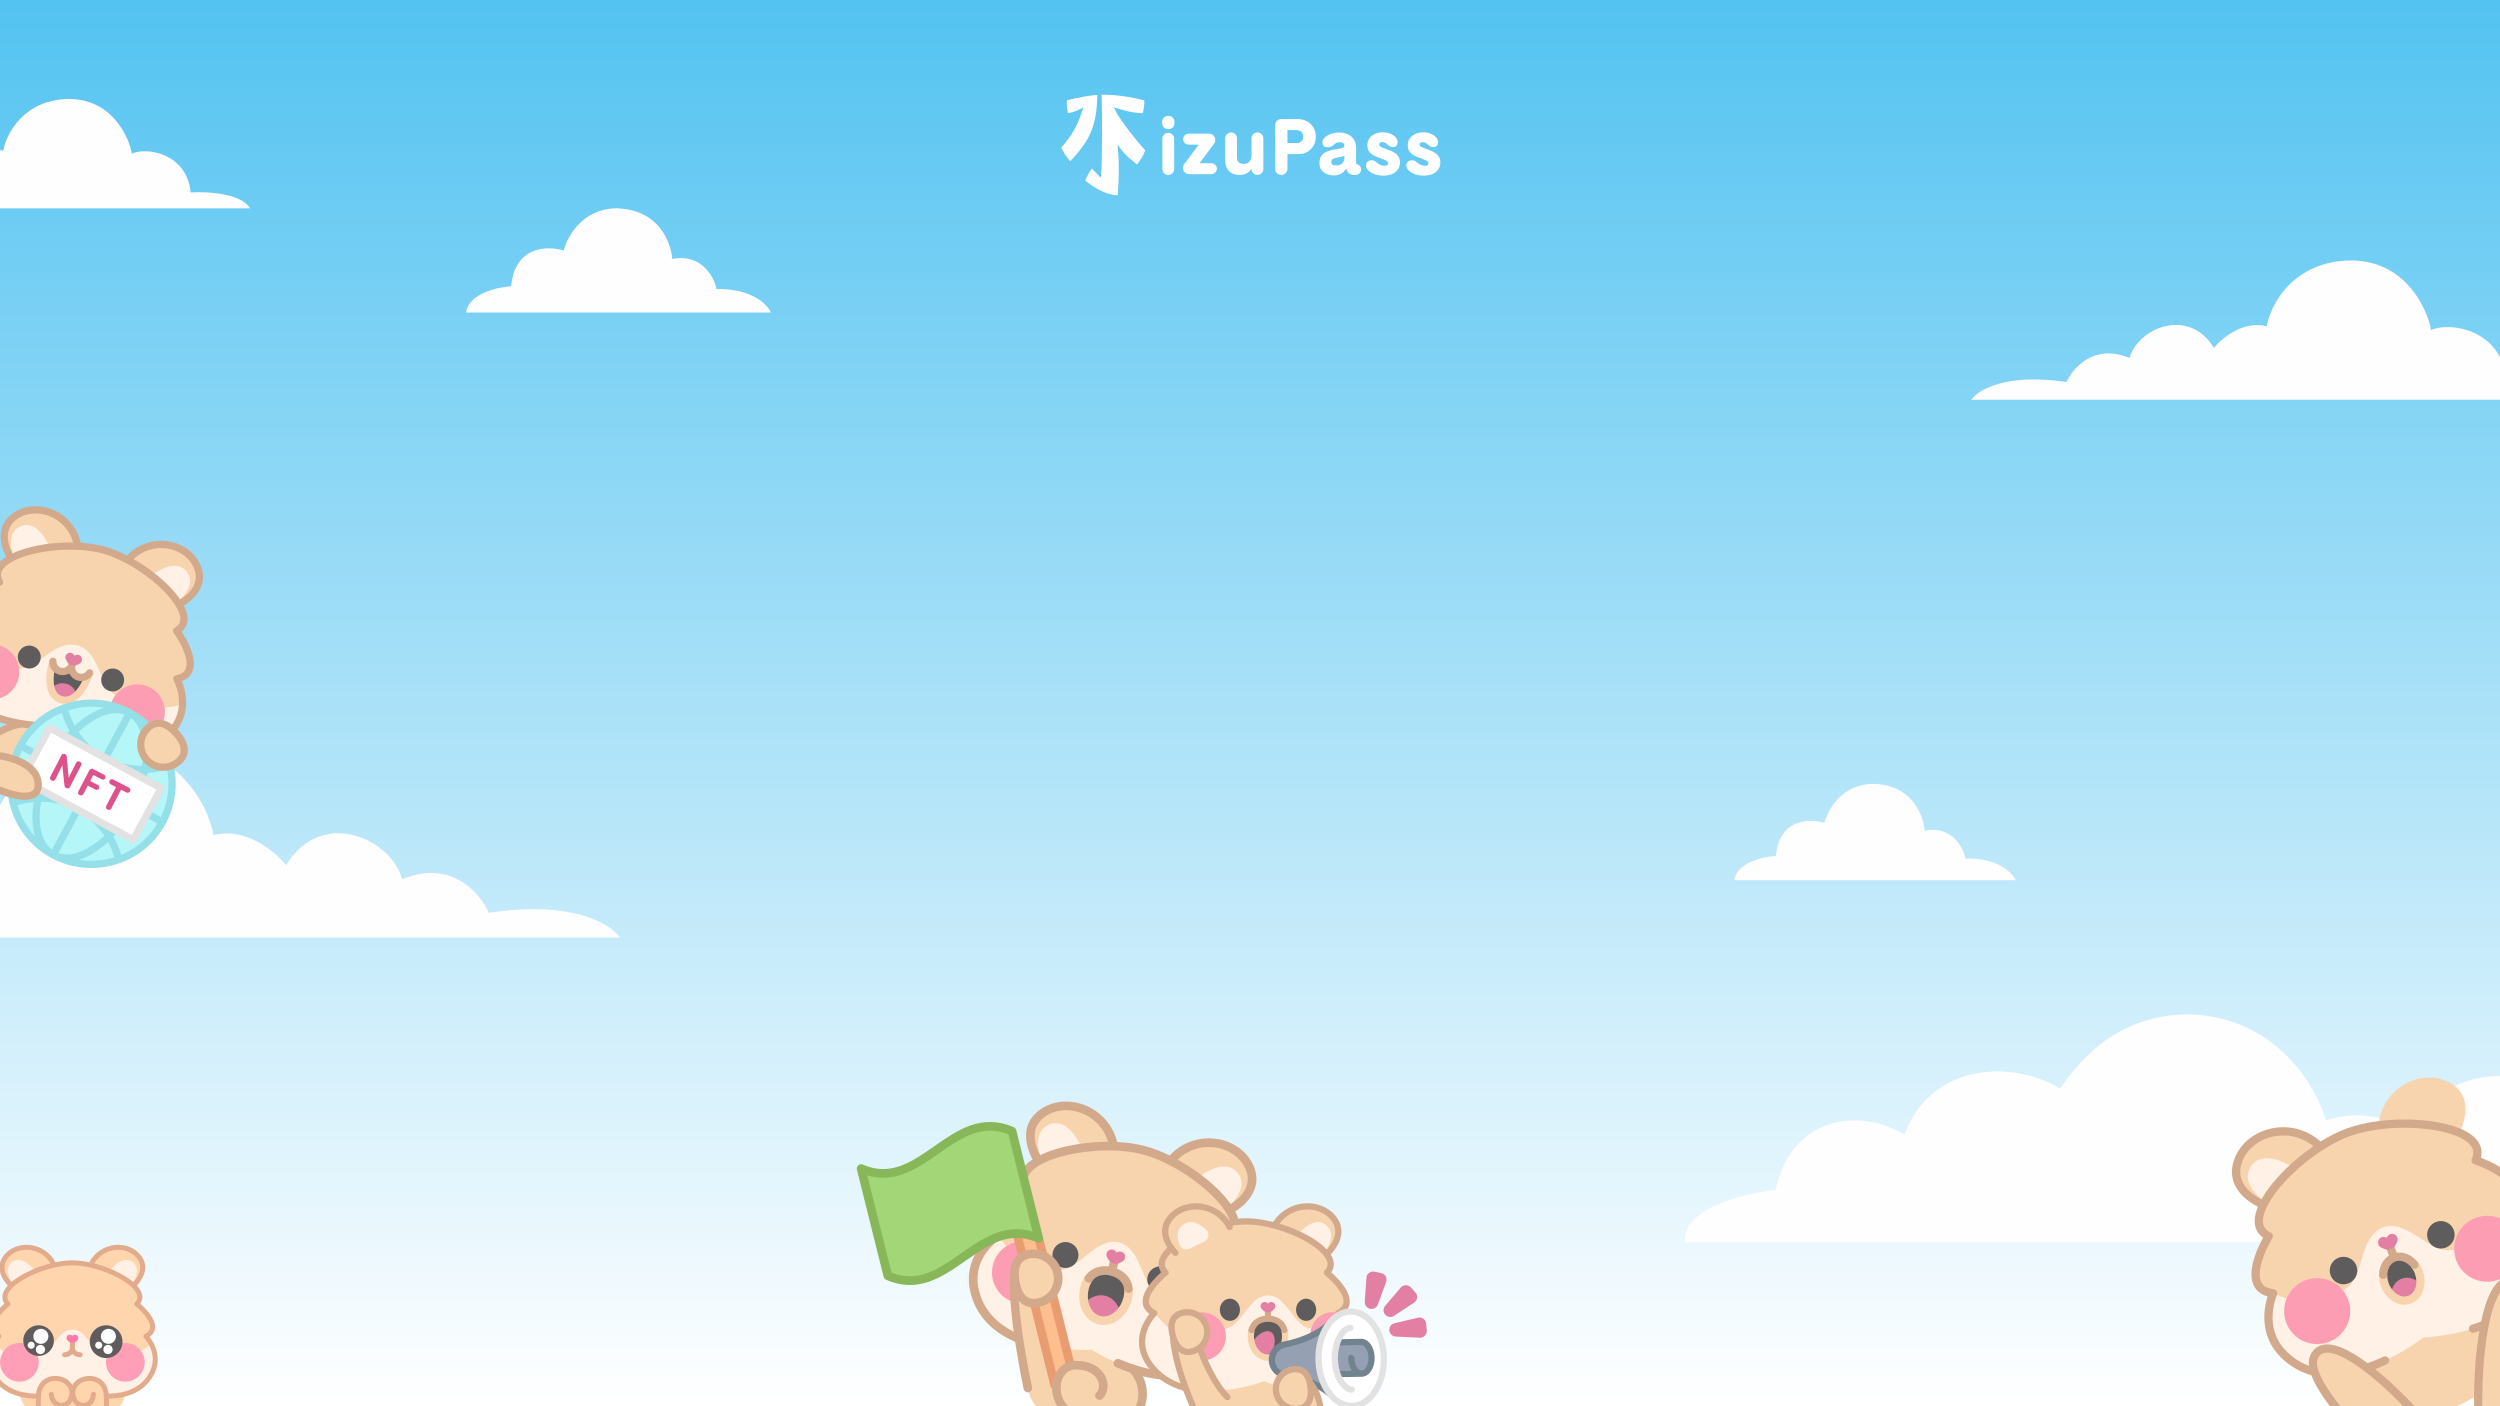 <svg width="1920" height="1080" viewBox="0 0 1920 1080" fill="none" xmlns="http://www.w3.org/2000/svg">
<g clip-path="url(#clip0_1171_220)">
<rect width="1920" height="1080" fill="url(#paint0_linear_1171_220)" style="mix-blend-mode:multiply"/>
<g filter="url(#filter0_f_1171_220)">
<path d="M2160 954H1294.06C1292.1 927.749 1339.66 916.327 1363.68 913.897C1375.89 856.778 1428.41 850.702 1462.61 871.362C1483.37 815.459 1546.88 814.243 1582.3 836.118C1598.18 811.813 1628.71 779 1681.23 779C1747.67 780.944 1778.94 834.093 1786.27 860.424C1816.55 850.702 1841.23 862.044 1849.78 868.931L1850.11 868.413C1858.83 854.767 1878.49 823.996 1926.72 826.396C1965.8 828.34 1989.42 864.474 1996.34 882.298C2054.96 860.423 2073.28 913.896 2079.39 913.896C2133.13 913.896 2155.52 940.632 2160 954Z" fill="#FFFEFF"/>
</g>
<path d="M476 720H-169C-157.582 699.411 -110.776 696.973 -88.8 698.327C-84.042 645.5 -30.349 636.018 -9.279 645.5C-9.959 641.436 7.033 571 75.679 571C136.576 572.084 159.957 618.409 164.035 641.436C188.503 634.934 211.385 654.079 219.767 664.464C246.954 619.764 300.647 644.145 308.803 675.3C346.32 659.588 368.84 685.911 375.41 701.036C439.57 691.284 469.203 709.615 476 720Z" fill="#FFFEFF"/>
<path d="M1514 307H1983C1974.7 292.215 1940.66 290.464 1924.68 291.436C1921.22 253.5 1882.18 246.691 1866.86 253.5C1867.36 250.582 1855 200 1805.09 200C1760.81 200.778 1743.81 234.045 1740.84 250.582C1723.05 245.913 1706.41 259.661 1700.32 267.118C1680.55 235.018 1641.5 252.527 1635.57 274.9C1608.29 263.617 1591.92 282.52 1587.14 293.382C1540.49 286.378 1518.94 299.542 1514 307Z" fill="#FFFEFF"/>
<path d="M-175 160H192C185.503 148.393 158.871 147.018 146.367 147.782C143.66 118 113.109 112.654 101.12 118C101.507 115.709 91.839 76 52.78 76C18.129 76.611 4.826 102.727 2.506 115.709C-11.416 112.044 -24.436 122.836 -29.206 128.691C-44.674 103.491 -75.225 117.236 -79.866 134.8C-101.213 125.942 -114.027 140.782 -117.765 149.309C-154.272 143.811 -171.133 154.145 -175 160Z" fill="#FFFEFF"/>
<g filter="url(#filter1_f_1171_220)">
<path d="M592 240H358C359.728 225.585 381.76 220.541 392.56 219.82C395.44 188.685 420.64 188.589 432.88 192.433C435.76 181.622 447.28 160 473.92 160C506.176 161.153 514.96 185.706 516.4 198.919C538.288 194.306 548.56 212.613 550.24 221.982C577.312 221.405 589.36 233.754 592 240Z" fill="#FFFEFF"/>
</g>
<path d="M1548 676H1332C1333.6 662.666 1353.93 658 1363.9 657.334C1366.56 628.533 1389.82 628.445 1401.12 632C1403.78 622 1414.41 602 1439 602C1468.78 603.067 1476.89 625.778 1478.22 638C1498.42 633.733 1507.9 650.667 1509.45 659.333C1534.44 658.8 1545.56 670.222 1548 676Z" fill="#FFFEFF"/>
<path d="M1928.14 927.342C1927.42 926.959 1927.03 926.778 1927.03 926.778C1946.51 905.927 1901.25 891.058 1901.25 891.058C1906.35 880.094 1897.25 872.104 1882.06 867.484L1889.71 868.205C1893.17 860.344 1898.98 841.653 1881.99 831.781C1861.01 819.587 1830.48 834.359 1827.01 862.295L1836.77 863.215C1824.81 863.962 1813.07 866.077 1803.32 869.654C1793.56 873.231 1783.24 879.211 1773.64 886.375L1780.47 879.371C1759.77 860.316 1726.93 868.778 1718.8 891.649C1712.22 910.172 1728.75 920.669 1736.48 924.424L1741.83 918.948C1733.23 932.279 1731.47 944.256 1742.44 949.323C1742.44 949.323 1717.53 989.935 1745.87 993.242C1745.87 993.242 1731.32 1024.49 1760.02 1045.37C1774.15 1055.64 1790.56 1056.65 1805.98 1053.58C1806.06 1056.85 1806.65 1060.06 1807.79 1063.17C1815.99 1085.51 1849.39 1093.8 1882.4 1081.69C1915.42 1069.58 1935.53 1041.65 1927.34 1019.31C1926.15 1016.07 1924.42 1013.13 1922.26 1010.49C1935.14 1002.89 1946.03 991.806 1949.95 975.691C1957.41 945.111 1933.63 930.318 1928.14 927.354L1928.14 927.342Z" fill="#F8D4AE"/>
<path d="M1761.32 896.546C1751.91 905.17 1744.03 914.529 1739.37 923.053C1732.23 917.593 1721.32 906.752 1728.8 895.698C1736.74 883.958 1753.35 891.779 1761.32 896.546Z" fill="#FFF1E6"/>
<path d="M1830.09 942.666C1847.99 936.099 1864.38 960.965 1880.65 960.199C1905.49 958.998 1917.85 946.55 1927.04 926.774C1927.04 926.774 1958.35 941.194 1949.96 975.687C1937.97 1024.87 1861.08 1027.13 1861.08 1027.13C1861.08 1027.13 1800.97 1075.13 1760.01 1045.38C1731.31 1024.5 1745.86 993.246 1745.86 993.246C1765.66 1002.39 1783.13 1003.87 1802.86 988.737C1815.77 978.815 1812.19 949.233 1830.09 942.666Z" fill="#FFF1E6"/>
<path d="M1792.03 1029C1804.26 1022.13 1808.6 1006.68 1801.74 994.492C1794.87 982.305 1779.4 977.997 1767.18 984.868C1754.95 991.739 1750.61 1007.19 1757.47 1019.38C1764.34 1031.56 1779.81 1035.87 1792.03 1029Z" fill="#FD9DB4"/>
<path d="M1922.61 981.106C1934.83 974.224 1939.16 958.771 1932.29 946.591C1925.41 934.41 1909.93 930.115 1897.72 936.997C1885.5 943.879 1881.17 959.332 1888.04 971.512C1894.92 983.693 1910.4 987.988 1922.61 981.106Z" fill="#FD9DB4"/>
<path d="M1931.86 925.837C1934.82 921.545 1935.75 917.115 1934.6 912.644C1931.43 900.254 1912.98 892.055 1905.3 889.15C1906.7 883.858 1905.39 878.87 1901.41 874.553C1894.3 866.845 1878.41 861.587 1857.79 860.127C1837.98 858.734 1817.21 861.184 1802.19 866.694C1795.82 869.032 1789.01 872.469 1782.21 876.695C1771.59 867.153 1757.02 863.516 1743.09 866.967C1730.11 870.184 1719.91 879.016 1715.79 890.606C1712.59 899.595 1713.96 908.227 1719.75 915.549C1723.97 920.891 1729.68 924.545 1734.05 926.791C1732.57 930.411 1731.73 933.799 1731.6 936.855C1731.35 942.722 1733.58 947.373 1738.07 950.505C1734.11 957.68 1725.32 975.873 1730.92 987.369C1732.94 991.521 1736.51 994.301 1741.54 995.659C1740.42 999.151 1739.01 1004.8 1738.98 1011.47C1738.93 1021.72 1742.2 1036.36 1758.12 1047.94C1782.17 1065.41 1812.15 1057.47 1833.07 1047.72C1834.66 1046.99 1835.35 1045.1 1834.61 1043.5C1833.88 1041.92 1831.98 1041.22 1830.39 1041.98C1811.02 1051.01 1783.4 1058.47 1761.86 1042.81C1750.9 1034.84 1745.33 1024.38 1745.33 1011.73C1745.32 1002.07 1748.69 994.654 1748.72 994.587C1749.16 993.667 1749.11 992.587 1748.61 991.704C1748.11 990.817 1747.22 990.219 1746.2 990.112C1741.29 989.54 1738.16 987.736 1736.63 984.613C1732.24 975.586 1741.27 957.289 1745.12 950.998C1745.59 950.22 1745.72 949.289 1745.46 948.428C1745.2 947.567 1744.57 946.856 1743.75 946.468C1739.6 944.561 1737.76 941.582 1737.94 937.128C1738.31 928.377 1746.54 915.308 1759.98 902.196C1773.57 888.916 1790.16 877.884 1804.37 872.67C1818.58 867.457 1838.37 865.141 1857.33 866.48C1876.06 867.801 1890.79 872.436 1896.73 878.885C1899.76 882.175 1900.28 885.625 1898.34 889.765C1897.96 890.578 1897.95 891.527 1898.31 892.363C1898.67 893.187 1899.37 893.83 1900.22 894.109C1907.22 896.416 1925.93 904.537 1928.42 914.266C1929.28 917.647 1928.05 921.034 1924.68 924.662C1923.98 925.41 1923.69 926.43 1923.89 927.426C1924.08 928.422 1924.74 929.262 1925.66 929.698C1925.7 929.726 1926.04 929.882 1926.6 930.182C1929.25 931.613 1936.01 935.74 1941.29 943.066C1947.91 952.221 1949.76 962.968 1946.83 974.993C1944.21 985.781 1937.96 995.073 1928.29 1002.62C1920.45 1008.72 1910.38 1013.7 1898.34 1017.42C1896.67 1017.93 1895.73 1019.72 1896.25 1021.38C1896.76 1023.05 1898.54 1023.99 1900.21 1023.47C1902.41 1022.79 1904.56 1022.07 1906.63 1021.31C1932.14 1011.96 1948.12 996.548 1953.01 976.495C1960.24 946.84 1939.91 930.922 1931.84 925.9L1931.86 925.837ZM1755.56 897.633C1747.3 905.696 1740.93 913.726 1736.84 921.072C1718.38 911.624 1719.45 899.297 1721.79 892.719C1725.2 883.147 1733.73 875.815 1744.63 873.121C1755.95 870.318 1767.78 873.008 1776.7 880.318C1769.34 885.367 1762.11 891.252 1755.56 897.646L1755.56 897.633Z" fill="#D3A98C"/>
<path d="M1884.97 946.329C1883.87 940.603 1878.32 936.86 1872.58 937.969C1866.85 939.077 1863.09 944.618 1864.19 950.344C1865.29 956.07 1870.83 959.813 1876.57 958.704C1882.31 957.596 1886.07 952.055 1884.97 946.329Z" fill="#5F5C5D"/>
<path d="M1810.22 973.769C1809.11 968.044 1803.57 964.302 1797.83 965.413C1792.09 966.523 1788.33 972.065 1789.43 977.791C1790.54 983.516 1796.08 987.257 1801.82 986.147C1807.56 985.037 1811.32 979.495 1810.22 973.769Z" fill="#5F5C5D"/>
<path d="M1857.65 977.182C1858.73 980.13 1859.11 983.126 1858.87 985.914C1858.39 991.583 1855.36 996.379 1850.54 998.147C1845.72 999.915 1840.31 998.219 1836.26 994.209C1834.27 992.24 1832.63 989.705 1831.55 986.757C1828.27 977.824 1831.46 968.447 1838.67 965.8C1845.89 963.152 1854.38 968.245 1857.66 977.177L1857.65 977.182Z" fill="#5F5C5D"/>
<path d="M1858.87 985.915C1858.39 991.584 1855.36 996.38 1850.54 998.148C1845.72 999.916 1840.31 998.22 1836.26 994.21C1836.74 988.536 1839.76 983.745 1844.61 981.968C1849.45 980.191 1854.84 981.896 1858.87 985.915Z" fill="#E27FA3"/>
<path d="M1851.63 1001.14C1842.78 1004.38 1832.43 998.424 1828.56 987.869C1827.49 984.945 1827 981.949 1827.1 978.96L1833.45 979.145C1833.38 981.323 1833.75 983.521 1834.54 985.677C1837.21 992.961 1843.9 997.224 1849.46 995.187C1855.01 993.15 1857.36 985.569 1854.68 978.285C1854 976.426 1853.06 974.735 1851.86 973.264L1856.8 969.27C1858.43 971.288 1859.72 973.582 1860.65 976.097C1864.52 986.653 1860.48 997.889 1851.64 1001.13L1851.63 1001.14Z" fill="#F8D4AE"/>
<path d="M1856.79 969.275C1852.46 963.933 1846.4 961.308 1840.66 962.077L1836.91 951.999L1830.96 954.211L1834.7 964.265C1830.14 967.19 1827.3 972.548 1827.09 978.948C1827.04 980.695 1828.41 982.16 1830.16 982.207C1831.91 982.253 1833.38 980.884 1833.43 979.137C1833.59 974.117 1836.01 970.15 1839.75 968.779C1843.72 967.325 1848.46 969.084 1851.84 973.269C1852.72 974.353 1854.16 974.709 1855.4 974.253C1855.73 974.135 1856.03 973.967 1856.3 973.741C1857.67 972.635 1857.89 970.644 1856.78 969.279L1856.79 969.275Z" fill="#D3A98C"/>
<path d="M1838.98 948.006C1836.83 946.994 1834.27 947.921 1833.25 950.065L1833.01 950.59L1832.48 950.347C1830.34 949.336 1827.77 950.262 1826.76 952.407C1825.74 954.551 1826.66 957.108 1828.81 958.119L1830.65 958.99C1834.21 960.664 1838.47 959.13 1840.15 955.574L1841.03 953.735C1842.04 951.591 1841.12 949.034 1838.97 948.023L1838.98 948.006Z" fill="#E27FA3"/>
<path d="M1865.23 1096.66C1840.13 1066.94 1789.87 1019.42 1777.62 1041.23C1765.38 1063.05 1844.26 1133.32 1844.26 1133.32L1865.23 1096.66Z" fill="#F8D4AE"/>
<path d="M1845.14 1136.37C1844.13 1136.66 1843 1136.44 1842.16 1135.69C1841.97 1135.51 1822.09 1117.77 1803.99 1097.58C1778.49 1069.13 1768.96 1050.2 1774.86 1039.68C1777.21 1035.49 1780.95 1033.05 1785.67 1032.58C1795.12 1031.67 1808.98 1038.77 1826.85 1053.68C1840.05 1064.68 1855.31 1079.99 1867.65 1094.6C1868.77 1095.95 1868.6 1097.94 1867.26 1099.08C1865.91 1100.2 1863.92 1100.04 1862.78 1098.7C1850.66 1084.33 1835.7 1069.33 1822.76 1058.54C1806.7 1045.15 1793.72 1038.17 1786.25 1038.89C1783.58 1039.15 1781.72 1040.38 1780.37 1042.76C1774.46 1053.28 1798.19 1081.61 1808.67 1093.3C1826.54 1113.24 1846.16 1130.78 1846.35 1130.95C1847.65 1132.12 1847.77 1134.11 1846.6 1135.43C1846.18 1135.89 1845.66 1136.21 1845.1 1136.37L1845.14 1136.37Z" fill="#D3A98C"/>
<path d="M1903.29 1083.75C1902.33 1044.87 1908.38 975.951 1932.02 984.146C1955.66 992.341 1943.32 1097.26 1943.32 1097.26L1903.31 1083.74L1903.29 1083.75Z" fill="#F8D4AE"/>
<path d="M1944.69 1100.12C1944.16 1100.37 1943.57 1100.48 1942.93 1100.41C1941.2 1100.2 1939.95 1098.64 1940.15 1096.89C1940.18 1096.63 1943.21 1070.48 1943.35 1043.72C1943.42 1028.02 1942.36 991.091 1930.96 987.148C1928.38 986.254 1926.16 986.565 1924 988.143C1917.93 992.564 1912.87 1006.4 1909.75 1027.08C1907.23 1043.73 1906.01 1064.87 1906.48 1083.66C1906.53 1085.41 1905.13 1086.87 1903.39 1086.92C1901.63 1086.96 1900.17 1085.58 1900.13 1083.84C1899.65 1064.72 1900.91 1043.14 1903.47 1026.15C1906.95 1003.13 1912.61 988.626 1920.28 983.028C1924.11 980.23 1928.54 979.588 1933.08 981.157C1944.46 985.105 1949.91 1005.58 1949.72 1043.79C1949.59 1070.91 1946.51 1097.37 1946.47 1097.62C1946.34 1098.74 1945.63 1099.66 1944.69 1100.12Z" fill="#D3A98C"/>
<path d="M879.476 115.355C878.314 119.251 876.174 122.236 874.272 124.889C873.936 125.361 873.608 125.818 873.297 126.264C872.868 125.927 872.434 125.585 871.982 125.234C868.234 122.294 863.985 118.965 860.737 114.363L858.34 110.968L858.648 115.111C859.646 128.565 859.33 136.606 858.386 149.969C849.98 149.958 840.219 144.302 833.493 138.675C835.017 134.952 836.269 132.671 838.608 129.403L845.4 136.572L845.673 134.109C846.499 126.67 846.531 87.361 846.056 72.761C856.2 72.657 866.919 74.062 878.766 77.042C879.172 79.818 878.36 83.653 877.756 86.512C877.721 86.673 877.69 86.832 877.655 86.987C870.233 86.604 865.642 85.531 857.946 83.224L855.452 82.476L856.577 84.824C860.363 92.726 874.401 110.071 879.476 115.355H879.476Z" fill="white"/>
<path d="M842.759 72.874C842.27 95.974 837.649 107.283 821.977 123.739C818.421 119.766 816.888 117.22 815.087 113.365C823.815 103.086 827.451 96.662 831.105 85.178L831.948 82.525L829.477 83.808C826.007 85.609 823.838 86.207 820.283 86.863C819.37 83.25 819.149 80.851 819.362 77.022C828.715 74.737 836.028 73.44 842.76 72.873L842.759 72.874Z" fill="white"/>
<path d="M897.236 134.394C895.985 134.394 894.916 133.95 894.029 133.063C893.142 132.135 892.698 131.047 892.698 129.796V106.565C892.698 105.315 893.142 104.246 894.029 103.359C894.916 102.472 895.985 102.028 897.236 102.028C898.486 102.028 899.555 102.472 900.442 103.359C901.329 104.246 901.773 105.315 901.773 106.565V129.796C901.773 131.047 901.329 132.135 900.442 133.063C899.555 133.95 898.486 134.394 897.236 134.394ZM897.175 99.184C895.804 99.184 894.674 98.741 893.787 97.853C892.9 96.966 892.456 95.716 892.456 94.103C892.456 92.489 892.9 91.239 893.787 90.352C894.674 89.465 895.804 89.021 897.175 89.021C898.627 89.021 899.797 89.465 900.684 90.352C901.571 91.239 902.015 92.489 902.015 94.103C902.015 95.716 901.571 96.966 900.684 97.853C899.797 98.741 898.627 99.184 897.175 99.184ZM913.451 133.789C912.08 133.789 910.951 133.386 910.063 132.579C909.176 131.732 908.652 130.704 908.49 129.494C908.329 128.284 908.652 127.134 909.458 126.045L922.768 108.32L928.394 111.102H913.149C911.898 111.102 910.83 110.699 909.942 109.893C909.055 109.046 908.611 108.037 908.611 106.868C908.611 105.698 909.055 104.71 909.942 103.903C910.83 103.056 911.898 102.633 913.149 102.633H928.394C929.806 102.633 930.935 103.056 931.782 103.903C932.669 104.75 933.194 105.779 933.355 106.989C933.516 108.199 933.173 109.368 932.326 110.498L919.319 127.86L913.451 125.319H930.028C931.278 125.319 932.347 125.743 933.234 126.59C934.121 127.396 934.565 128.385 934.565 129.554C934.565 130.684 934.121 131.672 933.234 132.519C932.347 133.366 931.278 133.789 930.028 133.789H913.451ZM952.213 134.394C949.672 134.394 947.555 133.91 945.861 132.942C944.207 131.974 942.957 130.583 942.11 128.768C941.303 126.953 940.9 124.795 940.9 122.295V106.263C940.9 105.012 941.344 103.944 942.231 103.056C943.118 102.169 944.187 101.725 945.437 101.725C946.688 101.725 947.756 102.169 948.644 103.056C949.531 103.944 949.975 105.012 949.975 106.263V120.54C949.975 122.637 950.459 124.049 951.427 124.775C952.435 125.501 953.726 125.864 955.298 125.864C956.629 125.864 957.718 125.561 958.565 124.956C959.453 124.351 960.098 123.585 960.501 122.658C960.945 121.69 961.167 120.661 961.167 119.572V106.263C961.167 105.012 961.61 103.944 962.498 103.056C963.385 102.169 964.454 101.725 965.704 101.725C966.995 101.725 968.063 102.169 968.91 103.056C969.798 103.944 970.241 105.012 970.241 106.263V129.796C970.241 131.047 969.798 132.115 968.91 133.003C968.063 133.89 966.995 134.334 965.704 134.334C964.454 134.334 963.385 133.89 962.498 133.003C961.61 132.115 961.167 131.047 961.167 129.796V125.985L962.982 126.65C961.691 129.232 960.199 131.168 958.505 132.458C956.811 133.749 954.714 134.394 952.213 134.394ZM984.042 134.394C982.751 134.394 981.642 133.93 980.715 133.003C979.787 132.075 979.323 130.966 979.323 129.675V96.16C979.323 94.869 979.787 93.76 980.715 92.832C981.642 91.905 982.751 91.441 984.042 91.441H988.761V129.675C988.761 130.966 988.297 132.075 987.369 133.003C986.442 133.93 985.332 134.394 984.042 134.394ZM986.946 118.362V109.893H996.141C997.069 109.893 997.876 109.691 998.561 109.288C999.287 108.884 999.852 108.32 1000.26 107.594C1000.66 106.868 1000.86 106.041 1000.86 105.113C1000.86 104.024 1000.66 103.097 1000.26 102.33C999.852 101.524 999.247 100.919 998.44 100.515C997.674 100.112 996.746 99.91 995.657 99.91H986.946V91.441H996.504C999.207 91.441 1001.61 92.005 1003.7 93.135C1005.8 94.264 1007.45 95.837 1008.66 97.853C1009.91 99.87 1010.54 102.23 1010.54 104.932C1010.54 107.634 1009.93 109.993 1008.72 112.01C1007.51 114.027 1005.9 115.599 1003.89 116.729C1001.87 117.818 999.65 118.362 997.23 118.362H986.946ZM1024 134.697C1022.27 134.697 1020.58 134.354 1018.92 133.668C1017.31 132.982 1015.96 131.954 1014.87 130.583C1013.82 129.171 1013.3 127.396 1013.3 125.259C1013.3 122.153 1014.24 119.794 1016.14 118.181C1018.08 116.527 1021.22 115.357 1025.58 114.672C1026.79 114.47 1027.92 114.289 1028.97 114.127C1030.01 113.966 1030.86 113.724 1031.51 113.401C1032.15 113.038 1032.47 112.494 1032.47 111.768C1032.47 111.203 1032.31 110.74 1031.99 110.377C1031.71 109.973 1031.28 109.691 1030.72 109.53C1030.2 109.328 1029.55 109.227 1028.78 109.227C1027.78 109.227 1026.91 109.409 1026.18 109.772C1025.5 110.135 1024.85 110.619 1024.25 111.223C1023.68 111.788 1023.02 112.252 1022.25 112.615C1021.52 112.978 1020.7 113.159 1019.77 113.159C1018.52 113.159 1017.51 112.837 1016.74 112.191C1015.98 111.546 1015.6 110.659 1015.6 109.53C1015.6 108.441 1015.94 107.432 1016.62 106.505C1017.31 105.577 1018.24 104.77 1019.41 104.085C1020.58 103.359 1021.95 102.794 1023.52 102.391C1025.09 101.988 1026.75 101.786 1028.48 101.786C1031.22 101.786 1033.56 102.29 1035.5 103.298C1037.43 104.266 1038.91 105.638 1039.92 107.412C1040.96 109.187 1041.49 111.264 1041.49 113.643V124.593C1041.49 125.118 1041.55 125.481 1041.67 125.682C1041.79 125.844 1042.05 126.005 1042.46 126.166C1043.14 126.449 1043.79 126.913 1044.39 127.558C1045.04 128.163 1045.36 129.01 1045.36 130.099C1045.36 131.309 1044.92 132.337 1044.03 133.184C1043.14 134.031 1041.87 134.434 1040.22 134.394C1038.4 134.354 1036.99 133.93 1035.98 133.124C1035.01 132.277 1034.37 131.188 1034.05 129.857L1033.99 129.615H1033.8C1032.68 131.309 1031.38 132.579 1029.93 133.426C1028.52 134.273 1026.55 134.697 1024 134.697ZM1026.36 127.074C1027.45 127.074 1028.46 126.852 1029.39 126.408C1030.32 125.965 1031.06 125.319 1031.63 124.472C1032.19 123.585 1032.47 122.537 1032.47 121.327V119.814C1032.47 119.693 1032.43 119.633 1032.35 119.633C1032.31 119.633 1032.21 119.673 1032.05 119.754C1031.61 119.996 1031.1 120.197 1030.54 120.359C1029.97 120.48 1029.37 120.58 1028.72 120.661C1028.08 120.742 1027.35 120.883 1026.55 121.085C1024.81 121.488 1023.68 121.972 1023.16 122.537C1022.67 123.061 1022.43 123.666 1022.43 124.351C1022.43 125.279 1022.75 125.965 1023.4 126.408C1024.08 126.852 1025.07 127.074 1026.36 127.074ZM1062.41 134.878C1059.71 134.878 1057.35 134.475 1055.33 133.668C1053.32 132.861 1051.74 131.853 1050.61 130.643C1049.52 129.433 1048.98 128.264 1048.98 127.134C1048.98 126.207 1049.34 125.299 1050.07 124.412C1050.8 123.525 1051.88 123.081 1053.34 123.081C1054.34 123.081 1055.17 123.283 1055.82 123.686C1056.46 124.049 1056.93 124.372 1057.21 124.654C1058.38 125.662 1059.45 126.368 1060.41 126.771C1061.38 127.134 1062.31 127.316 1063.2 127.316C1064.25 127.316 1064.97 127.134 1065.38 126.771C1065.82 126.368 1066.04 125.904 1066.04 125.38C1066.04 124.896 1065.84 124.452 1065.44 124.049C1065.03 123.646 1064.43 123.262 1063.62 122.9C1062.81 122.496 1061.81 122.093 1060.6 121.69C1059.18 121.206 1057.83 120.701 1056.54 120.177C1055.29 119.612 1054.18 118.947 1053.22 118.181C1052.25 117.414 1051.48 116.487 1050.92 115.398C1050.39 114.309 1050.13 112.978 1050.13 111.405C1050.13 109.509 1050.63 107.836 1051.64 106.384C1052.69 104.891 1054.1 103.722 1055.88 102.875C1057.69 102.028 1059.75 101.604 1062.05 101.604C1064.23 101.604 1066.16 101.967 1067.86 102.693C1069.59 103.419 1070.94 104.367 1071.91 105.537C1072.92 106.666 1073.42 107.916 1073.42 109.288C1073.42 110.296 1073.12 111.163 1072.51 111.889C1071.95 112.615 1071.04 112.978 1069.79 112.978C1068.74 112.978 1067.88 112.756 1067.19 112.312C1066.5 111.828 1065.96 111.405 1065.56 111.042C1065.27 110.76 1064.95 110.477 1064.59 110.195C1064.27 109.913 1063.86 109.671 1063.38 109.469C1062.94 109.267 1062.37 109.167 1061.68 109.167C1060.72 109.167 1060.05 109.348 1059.69 109.711C1059.37 110.074 1059.2 110.477 1059.2 110.921C1059.2 111.526 1059.45 112.03 1059.93 112.433C1060.41 112.796 1061.2 113.18 1062.29 113.583C1063.38 113.986 1064.83 114.531 1066.65 115.216C1068.1 115.741 1069.35 116.325 1070.4 116.971C1071.49 117.576 1072.37 118.261 1073.06 119.028C1073.78 119.754 1074.31 120.58 1074.63 121.508C1074.99 122.395 1075.18 123.424 1075.18 124.593C1075.18 126.691 1074.65 128.526 1073.6 130.099C1072.55 131.631 1071.06 132.821 1069.13 133.668C1067.23 134.475 1064.99 134.878 1062.41 134.878ZM1093.43 134.878C1090.73 134.878 1088.37 134.475 1086.35 133.668C1084.33 132.861 1082.76 131.853 1081.63 130.643C1080.54 129.433 1080 128.264 1080 127.134C1080 126.207 1080.36 125.299 1081.09 124.412C1081.81 123.525 1082.9 123.081 1084.35 123.081C1085.36 123.081 1086.19 123.283 1086.83 123.686C1087.48 124.049 1087.94 124.372 1088.22 124.654C1089.39 125.662 1090.46 126.368 1091.43 126.771C1092.4 127.134 1093.33 127.316 1094.21 127.316C1095.26 127.316 1095.99 127.134 1096.39 126.771C1096.84 126.368 1097.06 125.904 1097.06 125.38C1097.06 124.896 1096.86 124.452 1096.45 124.049C1096.05 123.646 1095.44 123.262 1094.64 122.9C1093.83 122.496 1092.82 122.093 1091.61 121.69C1090.2 121.206 1088.85 120.701 1087.56 120.177C1086.31 119.612 1085.2 118.947 1084.23 118.181C1083.26 117.414 1082.5 116.487 1081.93 115.398C1081.41 114.309 1081.15 112.978 1081.15 111.405C1081.15 109.509 1081.65 107.836 1082.66 106.384C1083.71 104.891 1085.12 103.722 1086.89 102.875C1088.71 102.028 1090.77 101.604 1093.06 101.604C1095.24 101.604 1097.18 101.967 1098.87 102.693C1100.61 103.419 1101.96 104.367 1102.93 105.537C1103.93 106.666 1104.44 107.916 1104.44 109.288C1104.44 110.296 1104.14 111.163 1103.53 111.889C1102.97 112.615 1102.06 112.978 1100.81 112.978C1099.76 112.978 1098.89 112.756 1098.21 112.312C1097.52 111.828 1096.98 111.405 1096.57 111.042C1096.29 110.76 1095.97 110.477 1095.61 110.195C1095.28 109.913 1094.88 109.671 1094.4 109.469C1093.95 109.267 1093.39 109.167 1092.7 109.167C1091.73 109.167 1091.07 109.348 1090.71 109.711C1090.38 110.074 1090.22 110.477 1090.22 110.921C1090.22 111.526 1090.46 112.03 1090.95 112.433C1091.43 112.796 1092.22 113.18 1093.31 113.583C1094.4 113.986 1095.85 114.531 1097.66 115.216C1099.11 115.741 1100.36 116.325 1101.41 116.971C1102.5 117.576 1103.39 118.261 1104.08 119.028C1104.8 119.754 1105.33 120.58 1105.65 121.508C1106.01 122.395 1106.19 123.424 1106.19 124.593C1106.19 126.691 1105.67 128.526 1104.62 130.099C1103.57 131.631 1102.08 132.821 1100.14 133.668C1098.25 134.475 1096.01 134.878 1093.43 134.878Z" fill="white"/>
<path d="M940.291 923.695L945.827 928.342C952.74 924.083 967.29 912.666 959.375 895.893C949.61 875.18 917.951 870.325 900.286 890.177L907.366 896.115C897.671 890.302 887.405 885.655 877.918 883.213C868.418 880.771 857.179 879.897 845.884 880.313L854.953 878.524C849.097 852.623 819.023 841.621 800.44 855.064C785.389 865.941 792.595 882.949 796.573 890.011L803.695 888.61C789.854 894.367 782.037 902.746 787.851 912.555C787.851 912.555 746.706 930.798 766.958 948.542C766.958 948.542 766.597 948.75 765.971 949.18C761.088 952.482 740.126 968.63 749.988 996.654C759.795 1024.53 791.245 1033.2 813.835 1035.75C799.48 1040.35 789.409 1051.12 789.409 1063.66C789.409 1080.39 807.353 1093.96 829.484 1093.96C851.615 1093.96 874.204 1080.39 874.204 1063.66C874.204 1058.56 867.973 1050.62 869.558 1051.15C889.867 1057.88 916.004 1061.11 934.991 1044.18C960.015 1021.86 943.42 993.879 943.42 993.879C969.752 988.094 942.544 952.301 942.544 952.301C952.392 946.502 949.61 935.432 940.291 923.709V923.695Z" fill="#F8D4AE"/>
<path d="M919.871 904.48C929.524 911.694 937.801 919.74 942.961 927.315C949.165 921.516 958.401 910.293 950.334 900.623C941.779 890.343 926.895 899.264 919.857 904.48H919.871Z" fill="#FFF1E6"/>
<path d="M799.563 890.482C807.756 886.348 818.884 883.282 830.847 881.617C827.203 873.654 818.481 858.671 806.032 863.554C794.278 868.146 796.934 882.408 799.563 890.482Z" fill="#FFF1E6"/>
<path d="M859.543 954.298C842.114 949.817 829.025 974.733 813.668 975.537C790.216 976.758 777.433 966.229 766.944 948.526C766.944 948.526 738.86 965.035 749.974 996.625C765.832 1041.7 838.303 1036.55 838.303 1036.55C838.303 1036.55 899.27 1075.97 934.977 1044.14C960.001 1021.82 943.406 993.836 943.406 993.836C925.657 1004.3 909.369 1007.35 889.422 994.988C876.374 986.886 876.972 958.765 859.543 954.284V954.298Z" fill="#FFF1E6"/>
<path d="M889.784 1003.95C893.08 991.16 906.156 983.46 918.981 986.762C931.806 990.05 939.526 1003.09 936.215 1015.88C932.918 1028.67 919.843 1036.37 907.018 1033.07C894.193 1029.78 886.473 1016.74 889.784 1003.95Z" fill="#FD9DB4"/>
<path d="M805.04 991.543C812.953 980.951 810.759 965.966 800.138 958.074C789.518 950.181 774.494 952.37 766.58 962.962C758.667 973.554 760.862 988.539 771.482 996.431C782.102 1004.32 797.127 1002.13 805.04 991.543Z" fill="#FD9DB4"/>
<path d="M960.961 918.589C965.788 911.056 966.274 902.718 962.38 894.478C957.386 883.879 946.87 876.47 934.254 874.667C920.831 872.738 907.435 877.497 898.283 887.43C891.55 884.142 884.887 881.589 878.725 880.008C872.563 878.426 865.497 877.455 857.999 877.095C854.786 863.998 845.369 853.371 832.683 848.585C820.762 844.09 807.965 845.519 798.465 852.386C791.064 857.741 787.448 865.275 788.032 874.195C788.435 880.535 790.842 886.362 793.012 890.468C789.993 892.466 787.587 894.616 785.876 896.892C782.524 901.331 781.703 906.159 783.442 911.001C776.32 914.594 760.017 924.014 758.195 935.945C757.541 940.259 758.765 944.324 761.867 948.084C754.537 953.799 737.344 970.711 746.845 997.763C751.56 1011.16 761.367 1021.63 776.014 1028.87C786.558 1034.08 799.396 1037.54 814.183 1039.13C816.005 1039.33 817.646 1038.01 817.855 1036.19C818.05 1034.37 816.728 1032.74 814.906 1032.53C772.995 1027.98 758.181 1009.92 753.132 995.558C749.293 984.626 750.03 974.456 755.344 965.314C759.6 957.989 765.512 953.522 767.835 951.94C768.336 951.607 768.628 951.427 768.655 951.413C769.574 950.872 770.172 949.929 770.269 948.86C770.366 947.806 769.949 946.766 769.156 946.058C765.734 943.061 764.302 940.079 764.775 936.943C766.179 927.718 782.885 918.409 789.2 915.593C790.063 915.204 790.731 914.469 791.023 913.567C791.315 912.665 791.204 911.68 790.717 910.876C788.602 907.296 788.755 904.106 791.204 900.859C796.142 894.311 809.481 888.609 826.869 885.613C844.507 882.574 863.285 882.88 877.07 886.417C890.869 889.955 907.449 898.737 921.415 909.891C935.2 920.892 944.116 932.31 945.27 940.426C945.841 944.449 944.436 947.307 940.847 949.429C940.026 949.915 939.456 950.719 939.275 951.649C939.094 952.578 939.317 953.536 939.887 954.299C939.929 954.354 943.824 959.515 947.093 966.035C951.154 974.124 952.49 980.602 950.946 984.764C949.847 987.733 947.148 989.661 942.697 990.633C941.654 990.855 940.791 991.576 940.36 992.547C939.929 993.518 939.999 994.642 940.541 995.558C941.153 996.612 955.383 1021.53 932.751 1041.7C921.248 1051.95 899.27 1060.66 859.877 1043.95C858.194 1043.23 856.233 1044.02 855.509 1045.7C854.786 1047.39 855.579 1049.33 857.262 1050.05C871.075 1055.91 884.094 1059.18 895.96 1059.8C897.309 1059.87 898.63 1059.92 899.938 1059.92C914.78 1059.92 927.285 1055.46 937.175 1046.65C951.154 1034.19 952.879 1020.02 951.864 1010.32C951.224 1004.21 949.471 999.137 948.08 995.918C952.601 994.115 955.647 991.146 957.163 987.053C961.35 975.733 951.627 959.612 947.134 953.036C951.001 949.623 952.615 945.004 951.836 939.51C951.433 936.694 950.375 933.642 948.692 930.451C952.587 927.912 957.511 923.958 960.933 918.603L960.961 918.589ZM825.742 879.065C815.101 880.896 805.92 883.684 798.812 887.166C794.709 879.384 790.536 866.301 802.373 857.741C810.065 852.178 820.526 851.068 830.346 854.773C840.417 858.56 848.012 866.731 851.072 876.9C842.754 876.9 834.116 877.622 825.742 879.065ZM945.243 924.777C940.694 918.312 934.017 911.445 925.588 904.716C918.953 899.416 911.72 894.63 904.445 890.621C912.053 883.199 922.667 879.703 933.308 881.229C943.699 882.727 952.309 888.734 956.357 897.294C962.574 910.487 952.601 919.935 945.229 924.777H945.243Z" fill="#D3A98C"/>
<path d="M808.577 961.359C807.2 966.687 810.413 972.125 815.769 973.498C821.11 974.872 826.563 971.667 827.94 966.326C829.317 960.999 826.104 955.56 820.748 954.187C815.407 952.813 809.954 956.018 808.577 961.359Z" fill="#5F5C5D"/>
<path d="M881.396 980.062C880.019 985.389 883.232 990.827 888.587 992.201C893.929 993.574 899.382 990.369 900.759 985.028C902.136 979.701 898.922 974.263 893.567 972.889C888.212 971.516 882.773 974.72 881.396 980.062Z" fill="#5F5C5D"/>
<path d="M832.989 988.954C831.904 993.158 831.89 997.306 832.766 1001.01C834.129 1006.81 837.663 1011.48 842.628 1013.39C843.115 1013.59 843.63 1013.75 844.159 1013.88C849.945 1015.37 855.968 1012.96 860.378 1008.07C861.49 1006.84 862.52 1005.44 863.396 1003.91C864.523 1001.95 865.413 999.776 866.011 997.431C866.748 994.573 866.915 991.965 866.637 989.648C866.609 989.412 866.581 989.176 866.512 988.941C865.427 982.656 860.781 978.508 854.535 976.718C854.299 976.649 854.062 976.58 853.812 976.524C853.562 976.455 853.325 976.399 853.089 976.344C846.746 974.915 840.667 976.302 836.661 981.283C836.508 981.449 836.369 981.643 836.23 981.824C834.853 983.724 833.74 986.083 833.003 988.954H832.989Z" fill="#5F5C5D"/>
<path d="M832.767 1001C834.13 1006.8 837.663 1011.47 842.629 1013.37C843.116 1013.58 843.63 1013.73 844.159 1013.87C849.945 1015.35 855.982 1012.94 860.378 1008.06C859.015 1002.26 855.482 997.583 850.516 995.683C850.029 995.475 849.514 995.322 848.986 995.183C843.199 993.699 837.162 996.113 832.767 1001Z" fill="#E27FA3"/>
<path d="M847.553 1017.62C846.148 1017.62 844.729 1017.44 843.324 1017.07C832.446 1014.29 826.368 1001.29 829.762 988.108C830.582 984.917 831.848 982.142 833.531 979.853L838.901 983.765C837.718 985.375 836.814 987.386 836.202 989.758C833.712 999.4 837.649 1008.76 844.979 1010.65C852.31 1012.54 860.294 1006.23 862.784 996.584C863.396 994.226 863.577 992.034 863.327 990.064L869.92 989.231C870.268 992.034 870.045 995.058 869.224 998.235C866.262 1009.71 857.067 1017.6 847.553 1017.6V1017.62Z" fill="#F8D4AE"/>
<path d="M869.92 989.245C869.044 982.35 864.69 977.037 857.804 974.304L859.501 967.742L853.061 966.091L851.364 972.653C844.033 971.723 837.649 974.262 833.545 979.853C832.46 981.337 832.78 983.405 834.269 984.487C835.757 985.569 837.83 985.25 838.915 983.765C843.046 978.147 849.5 978.799 852.978 979.7C856.469 980.602 862.45 983.141 863.327 990.064C863.535 991.742 864.968 992.963 866.623 992.963C866.762 992.963 866.901 992.963 867.041 992.935C868.863 992.7 870.156 991.049 869.92 989.231V989.245Z" fill="#D3A98C"/>
<path d="M851.684 960.153C853.604 959.002 856.108 959.626 857.262 961.541L857.54 961.999L857.999 961.721C859.919 960.57 862.423 961.194 863.577 963.108C864.732 965.023 864.106 967.52 862.186 968.672L860.531 969.657C857.332 971.571 853.2 970.531 851.281 967.34L850.293 965.689C849.139 963.774 849.765 961.277 851.684 960.126V960.153Z" fill="#E27FA3"/>
<path d="M789.395 1066.02C789.395 1066.02 776.709 1008.99 779.13 980.782L787.239 983.64L797.393 989.98L815.337 1062.41L789.381 1066.02H789.395Z" fill="#F8D4AE"/>
<path d="M810.004 1063.81L824.935 1060.11L790.094 920.22L775.163 923.919L810.004 1063.81Z" fill="#FFBE8D"/>
<path d="M809.996 1067.13C809.397 1067.13 808.799 1066.96 808.285 1066.66C807.533 1066.2 806.991 1065.46 806.768 1064.62L771.924 924.734C771.548 923.236 772.272 921.668 773.649 920.975C775.04 920.281 776.723 920.628 777.71 921.821L800.328 948.984C800.648 949.373 800.871 949.817 800.996 950.302L828.148 1059.33C828.593 1061.11 827.508 1062.91 825.728 1063.35L810.788 1067.06C810.524 1067.13 810.26 1067.16 809.982 1067.16L809.996 1067.13ZM781.897 937.192L812.43 1059.79L820.915 1057.69L794.75 952.619L781.911 937.192H781.897Z" fill="#EA9C71"/>
<path d="M797.783 951.081C751.755 931.006 727.871 999.887 681.843 979.798C674.999 952.343 668.17 924.888 661.326 897.433C707.354 917.508 731.237 848.627 777.266 868.716C784.109 896.171 790.939 923.626 797.783 951.081Z" fill="#A3D676"/>
<path d="M698.785 986.873C693.055 986.873 686.99 985.68 680.508 982.85C679.562 982.433 678.866 981.615 678.616 980.616L658.099 898.251C657.793 897.03 658.21 895.726 659.184 894.921C660.157 894.103 661.507 893.909 662.661 894.422C683.971 903.717 700.204 892.383 717.397 880.382C735.327 867.855 753.883 854.911 778.601 865.705C779.547 866.121 780.242 866.939 780.493 867.938L801.01 950.303C801.316 951.524 800.899 952.828 799.925 953.633C798.951 954.451 797.602 954.646 796.447 954.132C775.137 944.837 758.904 956.172 741.726 968.172C728.497 977.411 714.921 986.873 698.799 986.873H698.785ZM684.667 977.384C705.24 985.527 721.125 974.443 737.9 962.72C754.342 951.247 771.284 939.413 793.039 945.822L774.442 871.129C753.869 862.985 737.984 874.07 721.208 885.793C707.98 895.032 694.404 904.494 678.282 904.508C674.373 904.508 670.312 903.953 666.069 902.704L684.667 977.398V977.384Z" fill="#87B758"/>
<path d="M779.603 983.96C778.031 973.597 780.409 964.648 790.8 963.081C801.191 961.513 810.886 968.644 812.458 979.021C814.03 989.384 806.88 999.054 796.475 1000.62C786.085 1002.19 781.16 994.337 779.589 983.974L779.603 983.96Z" fill="#F8D4AE"/>
<path d="M815.754 978.508C813.918 966.355 802.498 957.947 790.313 959.793C781.063 961.18 775.986 967.756 775.861 978.147C773.44 1006.53 785.639 1064.4 786.154 1066.74C786.502 1068.28 787.879 1069.34 789.395 1069.34C789.631 1069.34 789.882 1069.31 790.118 1069.25C791.913 1068.85 793.039 1067.09 792.65 1065.3C792.553 1064.84 784.387 1027.84 782.523 999.234C785.528 1002.45 789.423 1004.12 793.958 1004.12C794.945 1004.12 795.947 1004.03 796.99 1003.88C809.175 1002.05 817.604 990.66 815.754 978.508ZM795.988 997.333C792.247 997.888 789.381 996.987 787.225 994.559C785.139 992.214 783.636 988.371 782.899 983.46C782.315 979.631 780.548 967.964 791.301 966.355C795.446 965.73 799.591 966.757 802.971 969.24C806.351 971.724 808.549 975.372 809.175 979.506C810.469 988.052 804.557 996.043 795.988 997.333Z" fill="#D3A98C"/>
<path d="M872.229 1054.24C884.97 1071.61 875.066 1101.83 839.554 1093.93C801.803 1085.54 806.602 1048.41 826.395 1048.41C846.189 1048.41 851.336 1064.91 844.409 1071.82C844.409 1071.82 871.422 1053.15 872.229 1054.24Z" fill="#F8D4AE"/>
<path d="M850.696 1098.58C847.177 1098.58 843.241 1098.16 838.831 1097.18C815.574 1092 806.644 1076.3 808.104 1063.01C809.272 1052.47 816.784 1045.1 826.396 1045.1C837.426 1045.1 846.009 1049.93 849.361 1058C851.781 1063.83 850.766 1070.18 846.76 1074.16C845.466 1075.45 843.352 1075.45 842.058 1074.16C840.765 1072.87 840.765 1070.76 842.058 1069.47C844.145 1067.39 844.604 1063.88 843.213 1060.54C840.918 1055.03 834.63 1051.73 826.396 1051.73C819.246 1051.73 815.379 1057.75 814.725 1063.73C813.139 1078.08 826.423 1087.61 840.292 1090.69C855.008 1093.96 866.415 1090.46 871.589 1081.07C876.374 1072.37 874.538 1060.75 867.208 1053.44C865.914 1052.15 865.914 1050.04 867.208 1048.75C868.501 1047.46 870.615 1047.46 871.909 1048.75C881.284 1058.1 883.593 1073.04 877.417 1084.26C874.802 1089.01 867.458 1098.55 850.71 1098.55L850.696 1098.58Z" fill="#D3A98C"/>
<g filter="url(#filter2_d_1171_220)">
<path d="M912.255 998.547C912.546 998.217 912.746 998.007 912.837 997.917L912.867 997.887H912.877C894.229 988.463 921.584 966.827 921.584 966.827C915.963 961.22 918.789 954.374 926.123 947.978C921.995 942.382 917.997 933.398 925.302 924.603C936.033 911.671 958.739 913.19 969.13 928.911C974.11 927.951 978.98 927.421 983.509 927.421C990.273 927.421 997.848 928.621 1005.35 930.649C1015.17 913.32 1039.11 911.222 1050.23 924.613C1059.43 935.676 1050.71 947.059 1046.36 951.596L1043.05 950.017C1048.72 955.814 1050.45 961.81 1045.42 966.827C1045.42 966.827 1072.79 988.463 1054.14 997.877C1054.14 997.877 1054.28 998.017 1054.52 998.287C1055.46 999.326 1057.96 1002.26 1060.03 1006.57C1062.51 1011.71 1064.39 1018.79 1062.31 1026.89C1061.47 1030.2 1059.95 1033.68 1057.56 1037.27C1048.27 1051.12 1035.14 1055.13 1023.51 1055.34C1023.82 1056.85 1023.98 1058.4 1023.98 1059.98C1023.98 1077.22 1004.98 1091.2 981.535 1091.2C958.088 1091.2 939.09 1077.23 939.09 1059.98C939.09 1058.64 939.2 1057.32 939.43 1056.02C928.037 1053.55 917.215 1048.02 909.46 1037.27C895.973 1018.58 909.229 1001.96 912.255 998.547Z" fill="#F8D4AE"/>
<path d="M1023.48 937.225C1032.23 941.272 1039.72 946.179 1044.13 951.186C1047.66 945.589 1052.22 935.556 1044.38 929.919C1036.71 924.383 1028.17 931.868 1023.48 937.225Z" fill="#FFF1E6"/>
<path d="M909.45 1037.27C935.803 1073.76 997.297 1050.21 997.297 1050.21C997.297 1050.21 1036.91 1068.05 1057.56 1037.27C1065.82 1024.93 1063.52 1013.83 1060.03 1006.58C1051.76 1011.49 1042.52 1012.89 1030.57 1009.16C1019.2 1005.59 1014.21 984.366 1000.25 984.366C986.294 984.366 981.114 1005.05 969.932 1009.16C929.871 1023.85 924.179 1009.16 912.877 997.887C912.877 997.887 912.856 997.917 912.846 997.927C912.756 998.017 912.556 998.227 912.265 998.557C909.239 1001.97 895.972 1018.59 909.47 1037.28L909.45 1037.27Z" fill="#FFF1E6"/>
<path d="M1032.57 1015.8C1032.57 1026.04 1039.96 1034.34 1049.08 1034.34C1054.49 1034.34 1059.3 1031.42 1062.31 1026.9C1064.38 1018.81 1062.51 1011.73 1060.03 1006.58C1057.96 1002.27 1055.47 999.337 1054.52 998.297C1052.82 997.628 1050.98 997.268 1049.08 997.268C1039.95 997.268 1032.57 1005.57 1032.57 1015.81V1015.8Z" fill="#FD9DB4"/>
<path d="M946.275 1034.12C936.15 1032.43 929.314 1022.87 931.007 1012.78C932.699 1002.68 942.279 995.86 952.404 997.548C962.529 999.236 969.365 1008.79 967.673 1018.89C965.98 1028.99 956.4 1035.81 946.275 1034.12Z" fill="#FD9DB4"/>
<path d="M970.984 1003.87C966.706 1003.87 963.238 1000.05 963.238 995.338C963.238 990.624 966.706 986.803 970.984 986.803C975.262 986.803 978.729 990.624 978.729 995.338C978.729 1000.05 975.262 1003.87 970.984 1003.87Z" fill="#5F5C5D"/>
<path d="M1029.52 1003.87C1025.24 1003.87 1021.78 1000.05 1021.78 995.338C1021.78 990.624 1025.24 986.803 1029.52 986.803C1033.8 986.803 1037.27 990.624 1037.27 995.338C1037.27 1000.05 1033.8 1003.87 1029.52 1003.87Z" fill="#5F5C5D"/>
<path d="M939.721 948.469L951.404 942.892C954.921 941.213 955.653 936.516 952.797 933.868C947.967 929.401 941.284 925.513 935.151 929.93C929.44 934.038 930.312 940.474 932.566 945.83C933.729 948.588 937.015 949.758 939.721 948.469Z" fill="#FFF1E6"/>
<path d="M902.345 1011.52C904.049 1005.66 907.145 1001.06 909.189 998.467C906.093 996.258 904.359 993.45 904.019 990.082C903.518 985.165 906.133 979.399 911.794 972.933C914.179 970.205 916.594 967.946 918.197 966.537C916.795 964.508 916.123 962.3 916.203 959.931C916.334 955.954 918.608 951.816 922.947 947.629C921.734 945.75 920.622 943.621 919.871 941.313C917.726 934.787 918.969 928.491 923.448 923.094C929.22 916.149 938.488 912.641 948.248 913.7C957.116 914.67 965.032 919.267 970.212 926.282C974.922 925.453 979.381 925.023 983.499 925.023C989.732 925.023 996.886 926.043 1004.2 927.881C1009.44 919.776 1018.18 914.5 1027.92 913.63C1037.43 912.791 1046.47 916.319 1052.09 923.084C1056.57 928.481 1057.81 934.777 1055.66 941.303C1054.06 946.2 1050.9 950.257 1048.43 952.906C1048.97 953.775 1049.43 954.634 1049.78 955.494C1051.44 959.471 1051.09 963.239 1048.8 966.537C1050.4 967.946 1052.82 970.205 1055.21 972.933C1060.87 979.399 1063.5 985.165 1063 990.082C1062.66 993.44 1060.93 996.258 1057.82 998.467C1059.48 1000.6 1061.85 1004.1 1063.53 1008.64C1066.16 1015.69 1067.6 1026.61 1059.56 1038.6C1049.45 1053.68 1035.11 1057.76 1022.56 1057.76C1019.24 1057.76 1016.05 1057.48 1013.1 1057.03C1011.79 1056.83 1010.87 1055.61 1011.07 1054.3C1011.27 1052.99 1012.5 1052.09 1013.81 1052.28C1026.58 1054.19 1044.18 1052.9 1055.56 1035.93C1068.72 1016.3 1053.11 1000.25 1052.45 999.576C1051.9 999.036 1051.65 998.257 1051.78 997.497C1051.9 996.738 1052.38 996.078 1053.07 995.738C1056.28 994.12 1057.96 992.111 1058.22 989.602C1058.96 982.327 1048.16 972.053 1043.94 968.716C1043.4 968.286 1043.07 967.656 1043.03 966.977C1042.99 966.297 1043.25 965.628 1043.73 965.138C1046.08 962.799 1046.59 960.321 1045.34 957.343C1042.89 951.436 1033.95 944.551 1021.44 938.924C1008.76 933.228 994.581 929.83 983.519 929.83C980.232 929.83 976.695 930.12 972.968 930.7C973.529 931.869 973.058 933.268 971.896 933.868C970.713 934.467 969.26 934.007 968.659 932.828C964.541 924.823 956.725 919.457 947.747 918.477C939.601 917.588 931.905 920.456 927.175 926.162C923.869 930.14 919.961 938.535 930.943 949.957C931.865 950.917 931.835 952.436 930.873 953.355C930.402 953.805 929.811 954.025 929.21 954.025C928.578 954.025 927.947 953.775 927.476 953.285C926.975 952.766 926.434 952.176 925.883 951.526C922.797 954.624 921.123 957.563 921.043 960.111C920.983 961.92 921.724 963.569 923.308 965.148C923.789 965.628 924.049 966.297 924.009 966.987C923.969 967.666 923.638 968.306 923.107 968.726C918.889 972.073 908.097 982.337 908.838 989.612C909.089 992.121 910.782 994.13 913.989 995.748C914.68 996.098 915.151 996.748 915.271 997.507C915.392 998.267 915.141 999.036 914.6 999.586C914.58 999.606 914.39 999.806 914.079 1000.15C910.402 1004.3 899.349 1019.15 911.424 1035.88C921.163 1049.37 937.126 1055.9 958.819 1055.26C960.152 1055.23 961.254 1056.27 961.294 1057.59C961.334 1058.92 960.292 1060.02 958.96 1060.06C957.978 1060.09 957.006 1060.1 956.044 1060.1C946.875 1060.1 938.568 1058.8 931.314 1056.23C921.394 1052.72 913.388 1046.82 907.506 1038.68C901.424 1030.27 899.64 1020.87 902.355 1011.53L902.345 1011.52ZM1023.4 934.537C1033.11 938.894 1040.73 943.961 1045.44 949.058C1055.39 938.085 1051.61 930.03 1048.39 926.152C1043.78 920.606 1036.3 917.708 1028.36 918.417C1020.61 919.107 1013.63 923.084 1009.12 929.23C1013.95 930.68 1018.78 932.458 1023.41 934.537H1023.4Z" fill="#D3A98C"/>
<path d="M987.026 1015.55C987.026 1017.42 987.277 1019.23 987.738 1020.91C989.521 1027.43 994.441 1032.11 1000.24 1032.11C1000.66 1032.11 1001.08 1032.09 1001.49 1032.03C1008.2 1031.25 1013.46 1024.17 1013.46 1015.55C1013.46 1006.39 1007.54 1002.19 1000.24 1002.19C992.948 1002.19 987.026 1006.4 987.026 1015.55Z" fill="#5F5C5D"/>
<path d="M987.738 1020.91C989.521 1027.43 994.441 1032.1 1000.24 1032.1C1000.66 1032.1 1001.08 1032.08 1001.49 1032.02C1001.68 1031.72 1001.86 1031.38 1002.05 1031.04C1006.44 1023 1006.54 1014.62 1002.3 1012.32C998.379 1010.21 992.126 1014 987.738 1020.92V1020.91Z" fill="#E27FA3"/>
<path d="M1000.23 1034.51C1008.85 1034.51 1015.85 1026.01 1015.85 1015.55C1015.85 1013.67 1015.62 1011.91 1015.18 1010.3L1010.54 1011.59C1010.87 1012.78 1011.04 1014.11 1011.04 1015.55C1011.04 1023.36 1006.19 1029.71 1000.23 1029.71C994.271 1029.71 989.421 1023.35 989.421 1015.55C989.421 1014.11 989.591 1012.77 989.922 1011.59L985.283 1010.3C984.832 1011.91 984.611 1013.67 984.611 1015.55C984.611 1026 991.615 1034.51 1000.23 1034.51Z" fill="#F8D4AE"/>
<path d="M985.283 1010.3C986.916 1004.44 991.525 1000.68 997.828 999.935V994.528H1002.64V999.935C1008.93 1000.69 1013.54 1004.44 1015.18 1010.3C1015.54 1011.58 1014.79 1012.9 1013.51 1013.26C1012.23 1013.61 1010.9 1012.87 1010.54 1011.59C1008.84 1005.49 1003.35 1004.58 1000.23 1004.58C997.116 1004.58 991.625 1005.49 989.922 1011.59C989.621 1012.65 988.659 1013.35 987.607 1013.35C987.397 1013.35 987.176 1013.32 986.956 1013.26C985.673 1012.9 984.932 1011.58 985.283 1010.3Z" fill="#D3A98C"/>
<path d="M1004.99 990.331C1003.77 989.092 1001.78 989.082 1000.53 990.301L1000.23 990.601L999.942 990.301C998.72 989.062 996.726 989.052 995.483 990.271C994.241 991.49 994.231 993.479 995.453 994.718L996.505 995.778C998.529 997.826 1001.85 997.846 1003.9 995.828L1004.96 994.778C1006.2 993.559 1006.21 991.57 1004.99 990.331Z" fill="#E27FA3"/>
<path d="M1047.74 1059.98C1041.02 1053.53 1026.89 1047.78 1013.63 1045.8C1007.75 1044.92 1003.33 1040.01 1003.22 1034.09C1003.19 1032.82 1003.37 1031.58 1003.72 1030.41C1005 1026.16 1008.59 1022.85 1013.16 1021.99C1026.33 1019.51 1040.23 1013.21 1046.71 1006.51L1047.74 1059.99V1059.98Z" fill="#95A1B3"/>
<path d="M1039.04 1033.41C1038.65 1013.41 1049.56 996.989 1063.42 996.721C1077.27 996.453 1088.82 1012.44 1089.21 1032.44C1089.6 1052.43 1078.68 1068.85 1064.83 1069.12C1050.97 1069.39 1039.43 1053.4 1039.04 1033.41Z" fill="white"/>
<path d="M1046.07 1061.71L1049.41 1058.25C1042.49 1051.6 1027.92 1045.51 1013.99 1043.43C1009.24 1042.72 1005.72 1038.77 1005.63 1034.04C1005.54 1029.32 1008.9 1025.24 1013.62 1024.35C1027.46 1021.73 1041.78 1015.08 1048.44 1008.17L1044.97 1004.84C1038.93 1011.1 1025.67 1017.19 1012.72 1019.63C1005.68 1020.96 1000.68 1027.06 1000.81 1034.13C1000.95 1041.21 1006.18 1047.11 1013.27 1048.17C1026.31 1050.11 1039.79 1055.68 1046.07 1061.7V1061.71Z" fill="#70838E"/>
<path d="M1064.48 1071.52C1064.61 1071.52 1064.74 1071.52 1064.87 1071.52C1072.39 1071.37 1079.31 1067.1 1084.36 1059.5C1089.23 1052.16 1091.81 1042.54 1091.62 1032.39C1091.42 1022.23 1088.47 1012.71 1083.32 1005.57C1077.98 998.167 1070.91 994.179 1063.38 994.309C1055.86 994.459 1048.94 998.726 1043.89 1006.33C1039.02 1013.67 1036.45 1023.29 1036.64 1033.44C1036.84 1043.6 1039.78 1053.12 1044.93 1060.26C1050.18 1067.53 1057.11 1071.52 1064.48 1071.52ZM1063.77 999.116C1076.15 999.116 1086.45 1014 1086.81 1032.49C1087.17 1051.12 1077.29 1066.48 1064.78 1066.72C1052.26 1066.96 1041.82 1051.99 1041.46 1033.36C1041.28 1024.18 1043.57 1015.53 1047.91 1009C1052.07 1002.74 1057.6 999.246 1063.48 999.126C1063.58 999.126 1063.68 999.126 1063.78 999.126L1063.77 999.116Z" fill="#E2E2E2"/>
<path d="M1072.22 1044.38L1053.6 1044.74L1051.6 1033.72L1053.51 1020.37L1071.59 1020.03C1071.65 1020.02 1071.7 1020.03 1071.75 1020.02C1076.05 1019.94 1079.63 1025.33 1079.77 1032.06C1079.9 1038.79 1076.53 1044.31 1072.22 1044.39V1044.38Z" fill="#95A1B3"/>
<path d="M1053.55 1042.35L1064.55 1042.14C1062.9 1039.6 1061.87 1036.2 1061.79 1032.41C1061.76 1031.08 1062.82 1029.99 1064.14 1029.96C1065.46 1029.92 1066.57 1030.99 1066.6 1032.31C1066.71 1038.07 1069.61 1042.05 1072.17 1041.98C1074.71 1041.93 1077.47 1037.86 1077.36 1032.1C1077.25 1026.37 1074.37 1022.42 1071.84 1022.42C1071.82 1022.42 1071.8 1022.42 1071.79 1022.42L1053.55 1022.77C1053.55 1022.77 1053.52 1022.77 1053.5 1022.77C1052.2 1022.77 1052.13 1018 1053.45 1017.98L1071.61 1017.63C1071.61 1017.63 1071.66 1017.63 1071.69 1017.63C1071.74 1017.63 1071.79 1017.63 1071.84 1017.63C1077.49 1017.63 1082.01 1023.9 1082.17 1032.01C1082.33 1040.18 1077.97 1046.67 1072.26 1046.79L1053.63 1047.15C1053.63 1047.15 1053.6 1047.15 1053.58 1047.15C1052.28 1047.15 1052.21 1042.37 1053.53 1042.35H1053.55Z" fill="#70838E"/>
<path d="M1064.51 1059.03C1064.51 1059.03 1064.59 1059.03 1064.64 1059.03C1065.98 1059 1067.03 1057.91 1067 1056.58C1066.97 1055.25 1065.89 1054.2 1064.54 1054.23C1064.53 1054.23 1064.52 1054.23 1064.5 1054.23C1061.98 1054.23 1056.58 1049.35 1054.66 1039.5C1054.65 1039.43 1054.63 1039.36 1054.61 1039.29C1054.23 1037.32 1054.02 1035.24 1053.98 1033.12C1053.94 1031.03 1054.07 1028.93 1054.38 1026.89C1054.4 1026.83 1054.41 1026.76 1054.42 1026.69C1055.07 1022.48 1056.44 1018.75 1058.34 1015.9C1059.7 1013.84 1061.83 1011.64 1063.71 1011.6C1065.04 1011.57 1066.1 1010.48 1066.07 1009.15C1066.04 1007.84 1064.96 1006.8 1063.66 1006.8C1063.64 1006.8 1063.63 1006.8 1063.61 1006.8C1059.18 1006.89 1055.89 1010.88 1054.32 1013.25C1052.07 1016.64 1050.46 1020.95 1049.69 1025.76C1049.67 1025.83 1049.66 1025.9 1049.65 1025.97C1049.28 1028.34 1049.12 1030.78 1049.16 1033.21C1049.21 1035.68 1049.46 1038.1 1049.91 1040.39C1049.92 1040.47 1049.94 1040.54 1049.96 1040.61C1051.27 1047.13 1053.8 1051.33 1055.7 1053.73C1058.39 1057.1 1061.58 1059.02 1064.49 1059.02L1064.51 1059.03Z" fill="#E2E2E2"/>
<path d="M1019.97 1041C1027.05 1040.24 1030.78 1044.69 1032.34 1051.11C1035.47 1054.66 1038.1 1059.75 1039.54 1065.67C1042.62 1078.33 1039.14 1090.03 1031.78 1091.82C1024.41 1093.6 1015.94 1084.79 1012.86 1072.13C1012.54 1070.81 1012.29 1069.5 1012.11 1068.21C1008.99 1065.75 1006.83 1062.11 1006.37 1057.86C1005.45 1049.46 1011.54 1041.91 1019.96 1041H1019.97Z" fill="#F8D4AE"/>
<path d="M1007.8 1045.11C1010.76 1041.42 1015 1039.11 1019.71 1038.6C1024.45 1038.09 1028.41 1039.6 1031.17 1042.97C1032.66 1044.8 1033.78 1047.15 1034.53 1049.97C1037.86 1053.9 1040.45 1059.24 1041.89 1065.09C1043.47 1071.62 1043.47 1078.16 1041.89 1083.49C1040.16 1089.29 1036.78 1093.07 1032.35 1094.14C1031.52 1094.34 1030.67 1094.44 1029.82 1094.44C1026.16 1094.44 1022.39 1092.58 1018.98 1089.04C1015.12 1085.02 1012.12 1079.22 1010.52 1072.69C1010.25 1071.59 1010.04 1070.51 1009.87 1069.46C1006.55 1066.53 1004.46 1062.54 1003.98 1058.11C1003.47 1053.41 1004.82 1048.79 1007.8 1045.11ZM1022.46 1085.72C1025.41 1088.8 1028.52 1090.13 1031.23 1089.48C1033.92 1088.83 1036.08 1086.22 1037.29 1082.13C1038.63 1077.6 1038.61 1071.95 1037.23 1066.23C1036.78 1064.37 1036.19 1062.59 1035.49 1060.89C1035.26 1063.25 1034.7 1065.31 1033.8 1067.08C1031.84 1070.96 1028.29 1073.29 1023.55 1073.8C1022.9 1073.87 1022.25 1073.91 1021.61 1073.91C1019.52 1073.91 1017.49 1073.54 1015.55 1072.84C1017.01 1078.03 1019.43 1082.56 1022.47 1085.72H1022.46ZM1008.77 1057.59C1009.14 1061.02 1010.83 1064.09 1013.52 1066.25C1016.22 1068.41 1019.58 1069.39 1023.02 1069.02C1026.15 1068.68 1028.26 1067.34 1029.49 1064.91C1030.66 1062.61 1031.04 1059.26 1030.6 1055.23C1030.16 1051.2 1029.07 1048.02 1027.43 1046.01C1025.94 1044.2 1024 1043.31 1021.5 1043.31C1021.08 1043.31 1020.66 1043.33 1020.22 1043.38C1016.79 1043.75 1013.71 1045.44 1011.54 1048.12C1009.37 1050.8 1008.38 1054.16 1008.76 1057.59H1008.77Z" fill="#D3A98C"/>
<path d="M933.889 997.836C942.015 995.438 950.543 1000.05 952.947 1008.16C954.801 1014.39 952.487 1020.86 947.617 1024.61C951.755 1035.57 959.29 1052.71 969.04 1062.44L946.765 1078.35C946.765 1078.35 929.18 1043.57 927.266 1015.74C924.861 1007.64 925.763 1000.23 933.879 997.836H933.889Z" fill="#F8D4AE"/>
<path d="M933.208 995.528C942.587 992.759 952.487 998.116 955.262 1007.47C956.605 1012.01 956.104 1016.78 953.839 1020.94C952.938 1022.59 951.805 1024.06 950.473 1025.33C954.3 1035.24 961.565 1051.58 970.743 1060.74C971.685 1061.68 971.685 1063.19 970.743 1064.13C970.272 1064.6 969.661 1064.83 969.04 1064.83C968.419 1064.83 967.807 1064.6 967.337 1064.13C962.156 1058.97 954.421 1048.57 946.424 1028.21C945.432 1028.73 944.38 1029.15 943.278 1029.48C941.815 1029.91 940.402 1030.13 939.04 1030.13C936.154 1030.13 933.518 1029.16 931.264 1027.26C936.013 1051.54 948.759 1076.97 948.909 1077.27C949.511 1078.45 949.03 1079.89 947.847 1080.49C947.497 1080.66 947.126 1080.75 946.765 1080.75C945.883 1080.75 945.042 1080.27 944.611 1079.43C944.43 1079.07 940.102 1070.49 935.482 1058.34C929.29 1042.09 925.733 1027.91 924.881 1016.18C921.795 1005.53 924.821 998.016 933.188 995.548L933.208 995.528ZM934.36 1023.57C936.434 1025.34 938.909 1025.76 941.925 1024.87C945.242 1023.89 947.968 1021.68 949.621 1018.65C951.264 1015.62 951.635 1012.14 950.653 1008.84C948.99 1003.24 943.829 999.605 938.248 999.605C937.035 999.605 935.803 999.775 934.581 1000.13C928.829 1001.83 927.156 1006.86 929.59 1015.07C930.743 1018.95 932.396 1021.89 934.37 1023.57H934.36Z" fill="#D3A98C"/>
<path d="M1090.3 999.115C1088.59 997.187 1088.55 994.298 1090.22 992.33L1102.17 978.278C1104.21 975.88 1107.91 975.83 1110.01 978.189L1113.47 982.076C1115.57 984.435 1115.08 988.092 1112.45 989.831L1097.04 999.995C1094.88 1001.41 1092.01 1001.04 1090.29 999.115H1090.3Z" fill="#E27FA3"/>
<path d="M1093.43 1011.18C1093.2 1008.61 1094.89 1006.26 1097.4 1005.67L1115.37 1001.42C1118.45 1000.69 1121.46 1002.85 1121.74 1005.99L1122.21 1011.17C1122.5 1014.31 1119.93 1016.97 1116.78 1016.81L1098.33 1015.88C1095.75 1015.76 1093.66 1013.76 1093.42 1011.19L1093.43 1011.18Z" fill="#E27FA3"/>
<path d="M1078.66 994.579C1081.19 995.118 1083.73 993.719 1084.61 991.301L1090.98 974.002C1092.07 971.043 1090.27 967.815 1087.19 967.156L1082.09 966.077C1079 965.417 1076.05 967.646 1075.83 970.784L1074.56 989.162C1074.38 991.73 1076.14 994.039 1078.66 994.579Z" fill="#E27FA3"/>
</g>
<g clip-path="url(#clip1_1171_220)">
<path d="M140.237 540.707C140.566 531.893 137.473 524.654 136.267 522.178C135.966 521.576 135.793 521.256 135.793 521.256C159.123 516.528 135.645 484.451 135.645 484.451C144.418 479.465 142.137 469.614 134.065 459.113L138.898 463.309C145.053 459.64 158.069 449.741 151.331 434.778C143.017 416.3 115.138 411.551 99.231 428.867L105.385 434.216C96.915 428.935 87.92 424.676 79.58 422.382C71.23 420.083 61.315 419.149 51.327 419.362L59.372 417.913C54.576 394.901 28.198 384.742 11.586 396.363C-1.87 405.772 4.248 420.919 7.67 427.23L13.975 426.093C1.665 430.992 -5.346 438.288 -0.35 447.061C-0.35 447.061 -36.957 462.614 -19.342 478.603C-19.342 478.603 -27.873 483.439 -33.101 493.056C-36.851 499.916 -38.932 509.208 -35.038 520.93C-27.809 542.671 -5.683 551.6 13.069 555.215C8.433 557.479 4.428 561.164 1.791 566.04C-4.95 578.504 -0.314 594.076 12.163 600.816C24.641 607.556 40.21 602.912 46.957 590.438C53.118 579.046 49.773 565.078 39.638 557.605C41.38 557.587 42.357 557.528 42.357 557.528C42.357 557.528 95.609 593.288 127.605 565.64C136.959 557.558 139.94 548.499 140.242 540.696L140.237 540.707Z" fill="#F8D4AE"/>
<path d="M38.039 420.328C27.469 421.638 17.585 424.172 10.285 427.715C8.081 420.53 5.928 407.857 16.386 403.969C27.47 399.833 34.951 413.225 38.039 420.328Z" fill="#FFF1E6"/>
<path d="M136.375 462.387C131.924 455.613 124.729 448.369 116.298 441.857C122.58 437.338 135.887 429.659 143.281 438.876C150.252 447.57 141.939 457.346 136.37 462.397L136.375 462.387Z" fill="#FFF1E6"/>
<path d="M127.608 565.651C95.611 593.301 42.355 557.539 42.355 557.539C42.355 557.539 -21.706 561.048 -35.056 520.932C-38.95 509.21 -36.868 499.916 -33.118 493.056C-21.586 506.227 -4.785 513.77 14.543 513.513C29.567 513.303 42.311 490.973 59.387 495.667C76.463 500.362 75.98 526.066 88.784 533.928C105.267 544.031 123.57 546.138 140.23 540.71C139.928 548.513 136.947 557.573 127.592 565.655L127.608 565.651Z" fill="#FFF1E6"/>
<path d="M-1.118 536.5C10.212 533.606 17.053 522.082 14.161 510.76C11.268 499.438 -0.262 492.605 -11.593 495.498C-22.924 498.392 -29.764 509.916 -26.872 521.239C-23.979 532.561 -12.449 539.394 -1.118 536.5Z" fill="#FD9DB4"/>
<path d="M125.888 552.378C128.998 541.11 122.374 529.459 111.096 526.364C99.824 523.259 88.166 529.883 85.067 541.157C81.958 552.425 88.581 564.076 99.859 567.171C111.131 570.276 122.789 563.652 125.888 552.378Z" fill="#FD9DB4"/>
<path d="M139.69 523.044C143.756 521.537 146.508 518.961 147.909 515.362C151.763 505.402 143.331 490.936 139.493 485.146C142.986 482.211 144.501 478.154 143.896 473.285C143.578 470.769 142.664 468.024 141.209 465.146C144.684 462.96 149.137 459.531 152.262 454.812C156.599 448.27 157.149 440.947 153.853 433.638C149.612 424.234 140.484 417.558 129.436 415.787C117.617 413.891 105.733 417.928 97.54 426.597C91.61 423.567 85.738 421.195 80.31 419.701C74.881 418.208 68.618 417.248 61.975 416.817C59.369 405.179 51.23 395.64 40.104 391.229C29.694 387.098 18.429 388.166 9.978 394.085C3.406 398.673 0.137 405.26 0.51 413.094C0.785 418.745 2.847 423.974 4.713 427.62C1.987 429.358 -0.203 431.239 -1.767 433.245C-4.781 437.118 -5.553 441.377 -4.059 445.687C-10.314 448.702 -24.988 456.814 -26.768 467.349C-27.415 471.156 -26.361 474.775 -23.652 478.143C-26.129 479.989 -29.765 483.14 -32.993 487.604C-38.016 494.575 -42.919 506.18 -37.719 521.817C-33.897 533.327 -25.663 542.543 -13.526 549.099C-7.349 552.436 -0.148 555.087 7.989 556.991C23.639 560.65 37.828 560.481 41.545 560.358C44.681 562.371 56.781 569.76 72.104 574.614C95.73 582.101 115.539 579.721 129.393 567.755C148.635 551.122 142.739 530.513 139.674 523.049L139.69 523.044ZM128.552 421.29C137.757 422.772 145.314 428.24 148.786 435.936C151.151 441.197 152.863 451.26 138.373 460.364C134.462 454.561 128.639 448.352 121.256 442.246C115.42 437.415 109.056 433.045 102.633 429.375C109.506 422.777 119.044 419.777 128.546 421.3L128.552 421.29ZM13.168 398.658C20.084 393.829 29.384 392.991 38.044 396.417C46.989 399.957 53.653 407.42 56.176 416.602C48.784 416.472 41.073 416.982 33.582 418.145C24.109 419.621 15.935 421.973 9.597 424.97C1.803 409.743 8.43 401.974 13.162 398.669L13.168 398.658ZM125.777 563.551C113.315 574.323 95.87 576.275 73.935 569.356C57.178 564.074 44.031 555.32 43.902 555.237C43.404 554.902 42.801 554.736 42.197 554.769C42.044 554.78 26.267 555.569 9.16 551.55C-13.231 546.288 -27.222 535.693 -32.412 520.062C-40.898 494.51 -18.92 481.565 -17.98 481.034C-17.205 480.587 -16.687 479.801 -16.585 478.924C-16.489 478.03 -16.817 477.16 -17.48 476.562C-20.503 473.824 -21.743 471.115 -21.259 468.3C-19.869 460.086 -4.914 452.046 0.729 449.645C1.457 449.333 2.022 448.732 2.272 447.975C2.532 447.223 2.448 446.392 2.056 445.713C0.199 442.446 0.385 439.589 2.644 436.693C7.113 430.942 19.008 426.071 34.459 423.667C50.1 421.233 66.695 421.765 78.835 425.112C84.633 426.712 90.968 429.362 97.341 432.804C104.322 436.575 111.331 441.28 117.708 446.563C129.746 456.53 137.469 466.789 138.371 474.016C138.826 477.659 137.521 480.218 134.252 482.075C133.563 482.462 133.08 483.134 132.913 483.91C132.747 484.686 132.92 485.499 133.387 486.138C137 491.086 145.734 505.635 142.721 513.399C141.692 516.066 139.246 517.756 135.233 518.572C134.362 518.754 133.625 519.328 133.252 520.14C132.88 520.951 132.918 521.891 133.355 522.66C133.375 522.697 133.524 522.964 133.76 523.438C134.858 525.696 137.433 531.749 137.46 539.264C137.495 548.66 133.566 556.835 125.776 563.577L125.777 563.551Z" fill="#D3A98C"/>
<path d="M95.025 524.558C93.737 529.257 88.87 532.023 84.175 530.726C79.474 529.439 76.708 524.575 78.007 519.882C79.306 515.188 84.163 512.417 88.858 513.714C93.559 515.001 96.324 519.865 95.025 524.558Z" fill="#5F5C5D"/>
<path d="M30.999 506.951C29.71 511.65 24.843 514.416 20.148 513.118C15.448 511.831 12.682 506.967 13.981 502.274C15.27 497.575 20.137 494.809 24.832 496.106C29.532 497.393 32.298 502.258 30.999 506.951Z" fill="#5F5C5D"/>
<path d="M68.886 516.708C68.886 516.708 65.924 526.177 60.336 532.443C59.917 532.923 59.472 533.375 59.001 533.827C55.722 536.958 51.661 538.8 46.858 537.285C42.522 535.915 40.251 532.624 39.19 528.747C39.016 528.133 38.884 527.489 38.769 526.841C37.303 518.243 40.648 507.821 40.648 507.821C40.44 511.186 42.531 514.366 45.885 515.432C49.831 516.685 54.061 514.481 55.315 510.536C54.061 514.481 56.255 518.703 60.212 519.961C63.571 521.016 67.11 519.598 68.875 516.728L68.886 516.708Z" fill="#5F5C5D"/>
<path d="M59.008 533.816C55.729 536.947 51.668 538.79 46.865 537.274C42.529 535.904 40.258 532.613 39.197 528.736C42.48 525.621 46.553 523.757 51.346 525.268C55.692 526.643 57.958 529.918 59.003 533.826L59.008 533.816Z" fill="#E27FA3"/>
<path d="M43.487 538.86C41.095 537.568 39.227 535.626 37.893 533.067C32.844 523.333 37.785 507.619 37.995 506.96L43.301 508.654C42.048 512.573 39.542 524.154 42.842 530.519C43.919 532.593 45.502 533.928 47.699 534.621C49.895 535.315 51.968 535.129 54.038 534.036C60.423 530.705 65.001 519.803 66.217 515.878L71.53 517.535C71.32 518.195 66.332 533.897 56.608 538.967C53.204 540.752 49.638 541.064 46.008 539.915C45.11 539.63 44.261 539.278 43.477 538.855L43.487 538.86Z" fill="#F8D4AE"/>
<path d="M70.342 514.338C69.03 513.536 67.317 513.943 66.504 515.249C65.37 517.101 63.124 517.926 61.052 517.273C58.617 516.504 57.246 513.938 57.922 511.506L59.003 507.56L53.632 506.084L52.64 509.692C52.261 510.885 51.438 511.866 50.312 512.444C49.187 513.022 47.908 513.144 46.704 512.759C44.632 512.106 43.273 510.134 43.4 507.977C43.496 506.444 42.316 505.127 40.782 505.031C39.249 504.935 37.931 506.115 37.835 507.649C37.589 511.699 39.741 515.433 43.206 517.304C43.773 517.611 44.379 517.871 45.017 518.07C47.635 518.897 50.433 518.651 52.876 517.386C52.972 517.331 53.079 517.282 53.175 517.227C54.365 519.709 56.535 521.707 59.361 522.594C63.868 524.016 68.752 522.205 71.226 518.173C72.029 516.861 71.622 515.149 70.316 514.337L70.342 514.338Z" fill="#D3A98C"/>
<path d="M62.529 504.711C61.562 502.976 59.373 502.367 57.637 503.334L57.215 503.572L56.977 503.151C56.01 501.416 53.821 500.806 52.085 501.774C50.35 502.741 49.739 504.929 50.706 506.664L51.54 508.153C53.148 511.02 56.776 512.047 59.644 510.439L61.134 509.606C62.87 508.639 63.481 506.451 62.513 504.716L62.529 504.711Z" fill="#E27FA3"/>
<path d="M87.918 661.291C120.707 651.514 139.363 617.027 129.588 584.263C119.813 551.499 85.308 532.865 52.52 542.642C19.732 552.42 1.075 586.906 10.85 619.67C20.625 652.434 55.13 671.068 87.918 661.291Z" fill="#B5F6F8"/>
<path d="M132.214 583.332C127.256 566.827 116.178 553.237 101.009 545.043C101.009 545.043 100.957 545.015 100.937 545.004L100.896 544.981C100.834 544.948 100.761 544.909 100.7 544.875C85.517 536.781 68.1 535.059 51.602 540.014C35.041 544.988 21.414 556.117 13.221 571.339C-3.662 602.728 8.094 641.968 39.442 658.902C39.483 658.924 39.525 658.947 39.566 658.969C71.005 675.858 110.325 664.035 127.241 632.611C135.434 617.388 137.196 599.89 132.224 583.338L132.214 583.332ZM87.134 642.637C92.697 636.81 97.791 629.93 102.143 622.277L120.943 632.379C114.249 643.55 104.345 651.76 93.069 656.473C91.636 651.609 89.629 646.968 87.14 642.626L87.134 642.637ZM12.122 612.987C9.837 600.976 11.233 588.195 16.859 576.462L35.66 586.564C31.684 594.407 28.741 602.462 26.953 610.301C21.96 610.614 16.974 611.505 12.122 612.987ZM53.307 561.302C47.744 567.129 42.65 574.009 38.298 581.662L19.487 571.554C26.01 560.651 35.704 552.287 47.352 547.429C48.796 552.298 50.797 556.95 53.297 561.297L53.307 561.302ZM128.35 590.943C130.723 603.334 129.078 616.033 123.582 627.477L104.771 617.369C108.746 609.526 111.69 601.472 113.483 593.622C118.492 593.304 123.478 592.414 128.346 590.927L128.35 590.943ZM99.872 614.749L73.991 600.836L81.259 587.325C89.596 591.349 98.638 593.502 107.757 593.739C106.045 600.674 103.405 607.773 99.877 614.739L99.872 614.749ZM83.897 582.422L100.585 551.394C106.437 555.874 109.753 564.179 109.978 575.171C110.07 579.337 109.699 583.718 108.916 588.197C100.321 588.124 91.765 586.18 83.897 582.422ZM95.692 548.764L79.004 579.792C71.531 575.303 65.19 569.24 60.383 562.114C63.698 558.99 67.142 556.268 70.676 554.047C79.98 548.176 88.735 546.352 95.702 548.77L95.692 548.764ZM76.35 584.699L69.082 598.211L43.202 584.297C47.064 577.525 51.535 571.402 56.388 566.15C61.609 573.62 68.397 579.964 76.35 584.699ZM40.564 589.2L66.444 603.113L59.182 616.614C50.845 612.59 41.803 610.437 32.684 610.2C34.396 603.265 37.036 596.166 40.564 589.2ZM56.544 621.517L39.856 652.545C34.004 648.065 30.688 639.76 30.463 628.768C30.371 624.602 30.736 620.231 31.525 615.742C40.12 615.815 48.676 617.759 56.544 621.517ZM44.76 655.18L61.448 624.152C68.92 628.641 75.261 634.704 80.068 641.83C76.753 644.955 73.309 647.677 69.776 649.898C60.471 655.768 51.716 657.593 44.749 655.175L44.76 655.18ZM64.091 619.239L71.353 605.738L97.234 619.652C93.371 626.424 88.9 632.547 84.048 637.799C78.827 630.33 72.038 623.985 64.086 619.25L64.091 619.239ZM127.045 585.522C122.97 586.798 118.79 587.604 114.593 587.974C115.302 583.534 115.629 579.209 115.547 575.049C115.437 570.127 114.774 565.639 113.574 561.674C119.669 568.217 124.231 576.116 126.875 584.924C126.932 585.115 126.983 585.316 127.04 585.506L127.045 585.522ZM79.943 543.614C75.971 544.798 71.855 546.718 67.69 549.343C64.172 551.56 60.74 554.235 57.422 557.265C55.417 553.557 53.796 549.631 52.606 545.525C52.797 545.468 52.993 545.401 53.184 545.344C62.002 542.688 71.11 542.133 79.932 543.608L79.943 543.614ZM13.422 618.418C17.491 617.152 21.661 616.341 25.848 615.965C25.145 620.394 24.812 624.73 24.899 628.88C25.004 633.786 25.664 638.258 26.859 642.207C20.511 635.368 15.958 627.181 13.428 618.407L13.422 618.418ZM60.541 660.321C64.502 659.131 68.597 657.227 72.746 654.606C76.263 652.39 79.69 649.725 82.997 646.689C84.998 650.381 86.619 654.307 87.804 658.397C79.083 661.12 69.739 661.84 60.53 660.316L60.541 660.321Z" fill="#95E0E8"/>
<path d="M123.818 605.292L38.068 558.971L16.613 598.642L102.363 644.963L123.818 605.292Z" fill="white"/>
<path d="M101.051 647.412L15.302 601.091C13.951 600.361 13.439 598.672 14.175 597.311L35.63 557.641C36.36 556.29 38.05 555.778 39.411 556.513L125.161 602.834C126.512 603.564 127.024 605.253 126.288 606.613L104.833 646.284C104.102 647.635 102.413 648.147 101.051 647.412ZM20.395 597.514L101.245 641.189L120.047 606.426L39.196 562.751L20.395 597.514Z" fill="#E2E2E2"/>
<path d="M14.671 557.678C-14.496 563.316 -32.154 588.278 -18.697 597.372C-5.25 606.461 29.227 621.036 29.329 602.788C29.431 584.54 0.771 580.594 0.771 580.594L14.671 557.678Z" fill="#F8D4AE"/>
<path d="M-20.26 599.671C-24.994 596.475 -26.931 591.459 -25.73 585.567C-24.48 579.436 -19.759 572.728 -12.798 567.15C-5.369 561.199 5.448 555.094 15.386 553.176C16.891 552.883 18.354 553.873 18.647 555.377C18.939 556.88 17.948 558.343 16.444 558.636C1.386 561.545 -17.713 574.193 -20.269 586.679C-21.021 590.336 -19.973 593.153 -17.138 595.057C-5.74 602.759 16.485 611.754 24.05 607.769C25.112 607.21 26.538 606.076 26.555 602.768C26.639 587.188 0.66 583.385 0.399 583.351C-1.126 583.14 -2.187 581.727 -1.981 580.213C-1.77 578.689 -0.367 577.622 1.158 577.833C1.466 577.879 8.808 578.915 16.258 582.313C26.685 587.08 32.17 594.159 32.125 602.793C32.091 608.596 29.133 611.38 26.651 612.691C14.812 618.937 -11.876 605.333 -20.244 599.667L-20.26 599.671Z" fill="#D3A98C"/>
<path d="M135.188 562.982C141.684 570.114 144.442 578.171 137.321 584.662C130.199 591.152 119.132 590.649 112.636 583.517C106.14 576.384 106.652 565.338 113.789 558.842C120.926 552.347 128.692 555.85 135.194 562.972L135.188 562.982Z" fill="#F8D4AE"/>
<path d="M115.93 589.597C113.95 588.528 112.138 587.123 110.577 585.401C103.058 577.156 103.658 564.319 111.908 556.8C115.934 553.127 120.616 551.86 125.423 553.124C129.371 554.151 133.35 556.846 137.236 561.117C141.133 565.393 143.442 569.598 144.105 573.62C144.913 578.532 143.21 583.06 139.185 586.734C135.186 590.382 130.007 592.246 124.602 591.991C121.512 591.84 118.559 591.018 115.919 589.592L115.93 589.597ZM126.741 559.604C125.813 559.103 124.907 558.733 124.018 558.506C121.032 557.719 118.3 558.508 115.653 560.914C109.666 566.366 109.232 575.669 114.684 581.651C117.329 584.546 120.941 586.244 124.854 586.426C128.766 586.607 132.523 585.253 135.43 582.614C138.061 580.212 139.106 577.566 138.605 574.525C138.127 571.616 136.225 568.284 133.113 564.871C130.965 562.512 128.793 560.739 126.72 559.619L126.741 559.604Z" fill="#D3A98C"/>
<path d="M39.599 599.414C39.036 599.122 38.66 598.7 38.47 598.148C38.309 597.588 38.375 597.026 38.667 596.464L47.08 580.286C47.45 579.573 47.916 579.136 48.476 578.975C49.055 578.823 49.589 578.874 50.077 579.128C50.564 579.381 50.88 579.713 51.025 580.121C51.18 580.512 51.263 580.948 51.274 581.43L52.885 598.817L51.579 599.746L58.408 585.926C58.682 585.354 59.09 584.982 59.631 584.811C60.201 584.631 60.768 584.687 61.331 584.98C61.893 585.272 62.255 585.699 62.417 586.259C62.606 586.811 62.555 587.368 62.262 587.931L53.748 604.305C53.475 604.83 53.048 605.192 52.468 605.391C51.898 605.571 51.341 605.52 50.797 605.237C50.422 605.042 50.128 604.782 49.916 604.457C49.703 604.132 49.576 603.804 49.534 603.472L47.596 585.272L49.115 585.169L42.55 598.482C42.276 599.055 41.854 599.431 41.284 599.611C40.742 599.782 40.181 599.717 39.599 599.414ZM61.159 610.625C60.596 610.332 60.22 609.91 60.03 609.359C59.869 608.799 59.934 608.237 60.227 607.674L68.595 591.581C68.878 591.037 69.305 590.675 69.875 590.495C70.445 590.315 71.002 590.366 71.546 590.649L73.487 591.659L64.11 609.693C63.817 610.256 63.386 610.627 62.816 610.807C62.274 610.978 61.722 610.918 61.159 610.625ZM70.351 594.46L72.165 590.971L79.959 595.023C80.465 595.287 80.795 595.661 80.948 596.145C81.12 596.64 81.069 597.15 80.796 597.675C80.532 598.181 80.144 598.516 79.631 598.678C79.146 598.831 78.651 598.776 78.144 598.512L70.351 594.46ZM66.136 602.634L67.965 599.117L75.196 602.877C75.702 603.14 76.027 603.523 76.171 604.027C76.333 604.54 76.282 605.05 76.019 605.556C75.755 606.063 75.367 606.397 74.854 606.559C74.369 606.712 73.874 606.657 73.367 606.393L66.136 602.634ZM85.003 602.364C84.478 602.091 84.129 601.684 83.958 601.142C83.787 600.601 83.838 600.067 84.111 599.542C84.394 598.998 84.802 598.65 85.334 598.497C85.875 598.326 86.409 598.377 86.934 598.651L98.976 604.912C99.52 605.195 99.868 605.602 100.02 606.134C100.201 606.657 100.15 607.191 99.867 607.735C99.594 608.26 99.186 608.608 98.645 608.779C98.122 608.96 97.588 608.909 97.044 608.626L85.003 602.364ZM82.567 621.757C82.005 621.465 81.638 621.048 81.467 620.506C81.305 619.945 81.371 619.384 81.664 618.821L90.047 602.7L93.901 604.704L85.518 620.825C85.226 621.388 84.794 621.76 84.224 621.94C83.682 622.111 83.13 622.05 82.567 621.757Z" fill="#DD528B"/>
</g>
<path d="M55.58 1095.47C78.227 1095.47 96.586 1082.8 96.586 1067.18C96.586 1051.56 78.227 1038.89 55.58 1038.89C32.933 1038.89 14.574 1051.56 14.574 1067.18C14.574 1082.8 32.933 1095.47 55.58 1095.47Z" fill="#FFD5AE"/>
<path d="M41.083 970.583L7.859 986.497C4.372 982.869 -2.585 973.753 4.759 964.891C13.824 953.946 33.562 955.909 41.083 970.583Z" fill="#FFD5AE"/>
<path d="M28.975 978.657C28.975 978.657 18.455 962.623 9.435 969.134C0.414 975.646 11.938 989.425 11.938 989.425L28.975 978.651V978.657Z" fill="#FFF1E6"/>
<path d="M103.307 986.497L70.076 970.583C77.604 955.909 97.341 953.946 106.4 964.891C113.744 973.753 106.788 982.869 103.307 986.497Z" fill="#FFD5AE"/>
<path d="M82.191 978.657C82.191 978.657 92.71 962.623 101.731 969.134C110.752 975.646 99.228 989.425 99.228 989.425L82.191 978.651V978.657Z" fill="#FFF1E6"/>
<path d="M114.735 1057.82C98.25 1082.47 55.586 1068.18 55.586 1068.18C55.586 1068.18 12.922 1082.47 -3.563 1057.82C-10.64 1047.24 -8.029 1037.79 -4.941 1032.06C-4.935 1032.05 -4.935 1032.04 -4.929 1032.03C-2.978 1028.4 -0.838 1026.27 -0.838 1026.27C-15.728 1018.73 6.131 1001.41 6.131 1001.41C-6.028 989.253 31.249 969.853 55.586 969.853C79.923 969.853 117.2 989.253 105.047 1001.41C105.047 1001.41 126.9 1018.73 112.003 1026.27C112.003 1026.27 112.181 1026.45 112.499 1026.8C113.248 1027.65 114.729 1029.48 116.113 1032.05C116.113 1032.06 116.12 1032.06 116.12 1032.06C119.207 1037.79 121.805 1047.24 114.735 1057.81V1057.82Z" fill="#FFD5AE"/>
<path d="M114.735 1057.82C98.25 1082.47 55.586 1068.18 55.586 1068.18C55.586 1068.18 12.922 1082.47 -3.563 1057.82C-10.64 1047.24 -8.029 1037.79 -4.941 1032.06C-4.935 1032.05 -4.935 1032.04 -4.929 1032.03C-4.872 1031.94 -4.84 1031.9 -4.84 1031.9C4.829 1040.93 17.49 1045.28 31.37 1040.93C40.454 1038.07 44.444 1021.07 55.592 1021.07C66.741 1021.07 70.737 1038.07 79.821 1040.93C93.695 1045.28 106.356 1040.93 116.018 1031.9C116.018 1031.9 116.056 1031.96 116.12 1032.06C116.12 1032.06 116.126 1032.06 116.126 1032.06C119.213 1037.8 121.812 1047.25 114.741 1057.82H114.735Z" fill="#FFF1E6"/>
<path d="M25.41 1056.76C31.208 1050.96 31.208 1041.56 25.41 1035.76C19.613 1029.96 10.213 1029.96 4.415 1035.76C-1.383 1041.56 -1.383 1050.96 4.415 1056.76C10.213 1062.56 19.613 1062.56 25.41 1056.76Z" fill="#FF9EB6"/>
<path d="M99.697 1060.7C107.672 1058.8 112.595 1050.79 110.692 1042.81C108.789 1034.84 100.781 1029.92 92.806 1031.82C84.831 1033.72 79.908 1041.73 81.811 1049.71C83.714 1057.68 91.722 1062.6 99.697 1060.7Z" fill="#FF9EB6"/>
<path d="M114.925 1026.74C117.403 1024.97 118.794 1022.72 119.061 1020.03C119.461 1016.09 117.371 1011.47 112.848 1006.3C110.942 1004.11 109.011 1002.3 107.728 1001.18C109.558 998.541 109.831 995.517 108.516 992.334C107.83 990.683 106.699 988.999 105.168 987.316C107.112 985.194 109.494 982.037 110.733 978.257C112.442 973.035 111.457 967.991 107.874 963.671C103.269 958.107 95.861 955.299 88.067 956.15C79.726 957.065 72.452 962.007 68.533 969.395C63.952 968.449 59.537 967.934 55.573 967.934C51.609 967.934 47.201 968.442 42.62 969.395C38.701 962.007 31.427 957.065 23.086 956.15C15.292 955.299 7.884 958.107 3.279 963.671C-0.298 967.991 -1.289 973.035 0.42 978.257C1.659 982.037 4.035 985.194 5.985 987.309C4.454 988.993 3.323 990.676 2.637 992.328C1.322 995.511 1.595 998.534 3.425 1001.17C2.142 1002.3 0.211 1004.11 -1.695 1006.29C-6.218 1011.47 -8.308 1016.09 -7.914 1020.03C-7.641 1022.72 -6.256 1024.97 -3.779 1026.74C-5.107 1028.44 -6.993 1031.26 -8.346 1034.89C-10.443 1040.53 -11.592 1049.28 -5.176 1058.88C-1.174 1064.86 4.607 1069.16 12.007 1071.65C17.07 1073.35 22.889 1074.21 29.337 1074.21C30.296 1074.21 31.268 1074.19 32.253 1074.16C43.529 1073.72 53.096 1070.96 55.573 1070.19C58.051 1070.96 67.618 1073.72 78.894 1074.16C86.517 1074.45 93.327 1073.6 99.139 1071.65C106.54 1069.16 112.315 1064.86 116.317 1058.88C126.239 1044.04 118.369 1031.19 114.919 1026.74H114.925ZM88.492 959.962C95.004 959.25 101.147 961.55 104.927 966.117C107.518 969.243 110.568 975.767 102.417 984.648C98.695 981.44 93.594 978.32 87.451 975.551C82.597 973.365 77.464 971.587 72.427 970.297C75.851 964.529 81.759 960.698 88.492 959.968V959.962ZM6.239 966.117C10.019 961.55 16.168 959.25 22.673 959.962C29.401 960.698 35.315 964.529 38.739 970.291C33.701 971.58 28.569 973.359 23.715 975.551C17.572 978.314 12.471 981.44 8.748 984.641C0.598 975.76 3.647 969.243 6.239 966.111V966.117ZM113.134 1056.75C109.621 1062 104.52 1065.79 97.964 1068.01C92.609 1069.82 86.275 1070.6 79.135 1070.33C66.817 1069.87 56.297 1066.4 56.19 1066.37C55.796 1066.23 55.364 1066.23 54.97 1066.37C54.868 1066.4 44.425 1069.85 32.113 1070.33C24.96 1070.6 18.608 1069.83 13.24 1068.03C6.665 1065.81 1.545 1062.02 -1.975 1056.76C-6.377 1050.17 -7.324 1043.31 -4.789 1036.36C-2.851 1031.06 0.484 1027.66 0.515 1027.63C0.954 1027.2 1.151 1026.57 1.055 1025.97C0.96 1025.36 0.579 1024.84 0.026 1024.56C-2.54 1023.27 -3.887 1021.65 -4.09 1019.64C-4.681 1013.81 3.946 1005.59 7.313 1002.91C7.745 1002.57 8.005 1002.07 8.037 1001.52C8.069 1000.97 7.865 1000.44 7.478 1000.05C5.604 998.179 5.191 996.197 6.182 993.802C8.139 989.069 15.279 983.555 25.284 979.051C35.41 974.49 46.73 971.771 55.573 971.771C64.416 971.771 75.743 974.49 85.869 979.051C95.868 983.555 103.014 989.069 104.971 993.802C105.962 996.197 105.549 998.179 103.681 1000.05C103.294 1000.44 103.091 1000.97 103.122 1001.52C103.154 1002.07 103.415 1002.57 103.847 1002.91C107.22 1005.59 115.84 1013.82 115.249 1019.64C115.046 1021.65 113.699 1023.26 111.133 1024.56C110.587 1024.84 110.206 1025.36 110.11 1025.96C110.015 1026.57 110.212 1027.19 110.644 1027.62C110.644 1027.62 110.803 1027.78 111.063 1028.07C112.232 1029.4 115.097 1033.02 116.52 1038.11C118.299 1044.47 117.162 1050.74 113.14 1056.76L113.134 1056.75Z" fill="#E2AB8C"/>
<path d="M61.577 1038.54C60.077 1038.54 58.705 1037.86 58 1036.75C58 1036.75 57.987 1036.73 57.981 1036.73C57.663 1036.25 57.505 1035.73 57.505 1035.16V1028.57C57.505 1027.51 56.647 1026.65 55.586 1026.65C54.525 1026.65 53.668 1027.51 53.668 1028.57V1035.16C53.668 1035.73 53.509 1036.26 53.178 1036.75C52.467 1037.86 51.088 1038.54 49.589 1038.54C48.528 1038.54 47.671 1039.4 47.671 1040.46C47.671 1041.52 48.528 1042.38 49.589 1042.38C51.914 1042.38 54.112 1041.44 55.592 1039.87C57.072 1041.44 59.264 1042.38 61.577 1042.38C62.637 1042.38 63.495 1041.52 63.495 1040.46C63.495 1039.4 62.637 1038.54 61.577 1038.54Z" fill="#E2AB8C"/>
<path d="M59.391 1025.81C58.413 1024.82 56.819 1024.82 55.834 1025.79L55.592 1026.02L55.357 1025.78C54.379 1024.79 52.785 1024.78 51.8 1025.76C50.809 1026.73 50.803 1028.33 51.775 1029.31L52.613 1030.16C54.233 1031.8 56.876 1031.82 58.521 1030.2L59.372 1029.36C60.363 1028.39 60.37 1026.79 59.398 1025.81L59.391 1025.81Z" fill="#FF7AA8"/>
<path d="M81.524 1042.98C88.47 1042.98 94.102 1037.35 94.102 1030.4C94.102 1023.45 88.47 1017.82 81.524 1017.82C74.577 1017.82 68.945 1023.45 68.945 1030.4C68.945 1037.35 74.577 1042.98 81.524 1042.98Z" fill="#605C5D"/>
<path d="M85.6 1031.6C88.522 1030.31 89.849 1026.9 88.563 1023.98C87.278 1021.06 83.866 1019.73 80.944 1021.02C78.022 1022.3 76.695 1025.71 77.981 1028.64C79.267 1031.56 82.678 1032.88 85.6 1031.6Z" fill="white"/>
<path d="M86.51 1036.41C86.51 1034.45 84.916 1032.85 82.947 1032.85C80.977 1032.85 79.383 1034.45 79.383 1036.41C79.383 1038.38 80.977 1039.98 82.947 1039.98C84.916 1039.98 86.51 1038.38 86.51 1036.41Z" fill="white"/>
<path d="M78.563 1033.14C78.563 1031.62 77.337 1030.4 75.825 1030.4C74.313 1030.4 73.087 1031.62 73.087 1033.14C73.087 1034.65 74.313 1035.87 75.825 1035.87C77.337 1035.87 78.563 1034.65 78.563 1033.14Z" fill="white"/>
<path d="M29.636 1041.34C36.13 1041.34 41.394 1036.07 41.394 1029.58C41.394 1023.09 36.13 1017.82 29.636 1017.82C23.142 1017.82 17.877 1023.09 17.877 1029.58C17.877 1036.07 23.142 1041.34 29.636 1041.34Z" fill="#605C5D"/>
<path d="M33.497 1031.69C36.47 1030.53 37.935 1027.17 36.77 1024.2C35.605 1021.23 32.251 1019.76 29.278 1020.93C26.306 1022.09 24.84 1025.45 26.005 1028.42C27.17 1031.39 30.524 1032.86 33.497 1031.69Z" fill="white"/>
<path d="M34.623 1036.41C34.623 1034.45 33.028 1032.85 31.059 1032.85C29.089 1032.85 27.495 1034.45 27.495 1036.41C27.495 1038.38 29.089 1039.98 31.059 1039.98C33.028 1039.98 34.623 1038.38 34.623 1036.41Z" fill="white"/>
<path d="M26.675 1033.14C26.675 1031.62 25.449 1030.4 23.937 1030.4C22.425 1030.4 21.2 1031.62 21.2 1033.14C21.2 1034.65 22.425 1035.87 23.937 1035.87C25.449 1035.87 26.675 1034.65 26.675 1033.14Z" fill="white"/>
<path d="M50.205 1078.68C49.945 1078.78 49.684 1078.87 49.418 1078.94C50.174 1086.52 46.133 1094.87 37.856 1094.24C27.838 1093.48 29.35 1085.11 29.515 1072.74C29.725 1057.48 44.475 1056.02 51.304 1061.58C58.127 1067.14 55.059 1076.79 50.212 1078.67L50.205 1078.68Z" fill="#FFD5AE"/>
<path d="M60.954 1078.68C61.214 1078.78 61.475 1078.87 61.742 1078.94C60.986 1086.52 65.026 1094.87 73.303 1094.24C83.321 1093.48 81.809 1085.11 81.644 1072.74C81.435 1057.48 66.684 1056.02 59.855 1061.58C53.032 1067.14 56.101 1076.79 60.948 1078.67L60.954 1078.68Z" fill="#FFD5AE"/>
<path d="M83.658 1076.75C83.626 1075.46 83.588 1074.12 83.569 1072.73C83.436 1063.32 78.303 1059.53 75.254 1058.11C69.956 1055.63 63.127 1056.45 58.654 1060.1C57.377 1061.14 56.348 1062.35 55.586 1063.69C54.824 1062.35 53.795 1061.14 52.518 1060.1C48.045 1056.46 41.217 1055.64 35.918 1058.11C32.869 1059.53 27.736 1063.32 27.603 1072.73C27.584 1074.12 27.546 1075.46 27.514 1076.75C27.374 1081.9 27.26 1086.35 28.403 1089.68C29.769 1093.66 32.818 1095.78 37.723 1096.15C38.066 1096.17 38.409 1096.19 38.739 1096.19C41.953 1096.19 44.806 1094.99 47.042 1092.7C49.932 1089.75 51.552 1085.07 51.431 1080.23C53.115 1079.42 54.57 1077.95 55.592 1076.07C56.621 1077.95 58.07 1079.43 59.753 1080.23C59.633 1085.07 61.252 1089.75 64.143 1092.7C66.379 1094.99 69.231 1096.19 72.446 1096.19C72.782 1096.19 73.119 1096.17 73.462 1096.15C78.366 1095.78 81.416 1093.66 82.781 1089.68C83.925 1086.34 83.804 1081.9 83.671 1076.75H83.658ZM53.229 1071.23C52.81 1073.88 51.285 1076.2 49.5 1076.89C49.316 1076.97 49.113 1077.03 48.884 1077.1C47.15 1077.6 45.473 1077.38 44.164 1076.49C42.576 1075.42 41.591 1073.4 41.312 1070.65C41.204 1069.59 40.264 1068.83 39.209 1068.93C38.154 1069.04 37.386 1069.98 37.494 1071.04C38.002 1075.98 40.232 1078.46 42.017 1079.66C43.63 1080.76 45.581 1081.27 47.594 1081.18C47.512 1084.68 46.318 1087.95 44.297 1090.02C42.627 1091.74 40.511 1092.51 38.008 1092.32C31.497 1091.83 31.046 1088.14 31.351 1076.85C31.389 1075.54 31.421 1074.19 31.44 1072.77C31.535 1065.83 34.813 1062.85 37.545 1061.58C39.069 1060.87 40.791 1060.52 42.519 1060.52C45.276 1060.52 48.058 1061.4 50.104 1063.06C53.521 1065.85 53.541 1069.37 53.248 1071.23L53.229 1071.23ZM73.164 1092.33C70.667 1092.52 68.552 1091.75 66.875 1090.04C64.855 1087.97 63.66 1084.69 63.578 1081.19C65.591 1081.28 67.542 1080.77 69.155 1079.68C70.94 1078.47 73.17 1075.99 73.678 1071.05C73.786 1069.99 73.017 1069.05 71.963 1068.95C70.909 1068.84 69.968 1069.61 69.86 1070.66C69.581 1073.41 68.59 1075.43 67.008 1076.51C65.693 1077.4 64.016 1077.61 62.288 1077.12C62.059 1077.05 61.856 1076.98 61.659 1076.9C59.887 1076.21 58.356 1073.89 57.943 1071.25C57.651 1069.39 57.67 1065.87 61.087 1063.08C64.41 1060.38 69.689 1059.75 73.646 1061.6C76.378 1062.87 79.65 1065.85 79.745 1072.79C79.764 1074.21 79.802 1075.56 79.834 1076.87C80.132 1088.16 79.688 1091.85 73.17 1092.34L73.164 1092.33Z" fill="#E2AB8C"/>
</g>
<defs>
<filter id="filter0_f_1171_220" x="1278.7" y="763.7" width="896.6" height="205.6" filterUnits="userSpaceOnUse" color-interpolation-filters="sRGB">
<feFlood flood-opacity="0" result="BackgroundImageFix"/>
<feBlend mode="normal" in="SourceGraphic" in2="BackgroundImageFix" result="shape"/>
<feGaussianBlur stdDeviation="7.65" result="effect1_foregroundBlur_1171_220"/>
</filter>
<filter id="filter1_f_1171_220" x="340.8" y="142.8" width="268.4" height="114.4" filterUnits="userSpaceOnUse" color-interpolation-filters="sRGB">
<feFlood flood-opacity="0" result="BackgroundImageFix"/>
<feBlend mode="normal" in="SourceGraphic" in2="BackgroundImageFix" result="shape"/>
<feGaussianBlur stdDeviation="8.6" result="effect1_foregroundBlur_1171_220"/>
</filter>
<filter id="filter2_d_1171_220" x="864.124" y="913.508" width="258.107" height="202.069" filterUnits="userSpaceOnUse" color-interpolation-filters="sRGB">
<feFlood flood-opacity="0" result="BackgroundImageFix"/>
<feColorMatrix in="SourceAlpha" type="matrix" values="0 0 0 0 0 0 0 0 0 0 0 0 0 0 0 0 0 0 127 0" result="hardAlpha"/>
<feOffset dx="-26.426" dy="10.57"/>
<feGaussianBlur stdDeviation="5.285"/>
<feComposite in2="hardAlpha" operator="out"/>
<feColorMatrix type="matrix" values="0 0 0 0 0 0 0 0 0 0 0 0 0 0 0 0 0 0 0.13 0"/>
<feBlend mode="normal" in2="BackgroundImageFix" result="effect1_dropShadow_1171_220"/>
<feBlend mode="normal" in="SourceGraphic" in2="effect1_dropShadow_1171_220" result="shape"/>
</filter>
<linearGradient id="paint0_linear_1171_220" x1="960" y1="1080" x2="960" y2="0" gradientUnits="userSpaceOnUse">
<stop stop-color="white"/>
<stop offset="1" stop-color="#53C3F1"/>
</linearGradient>
<clipPath id="clip0_1171_220">
<rect width="1920" height="1080" fill="white"/>
</clipPath>
<clipPath id="clip1_1171_220">
<rect width="240" height="362.166" fill="white" transform="translate(0 358)"/>
</clipPath>
</defs>
</svg>
